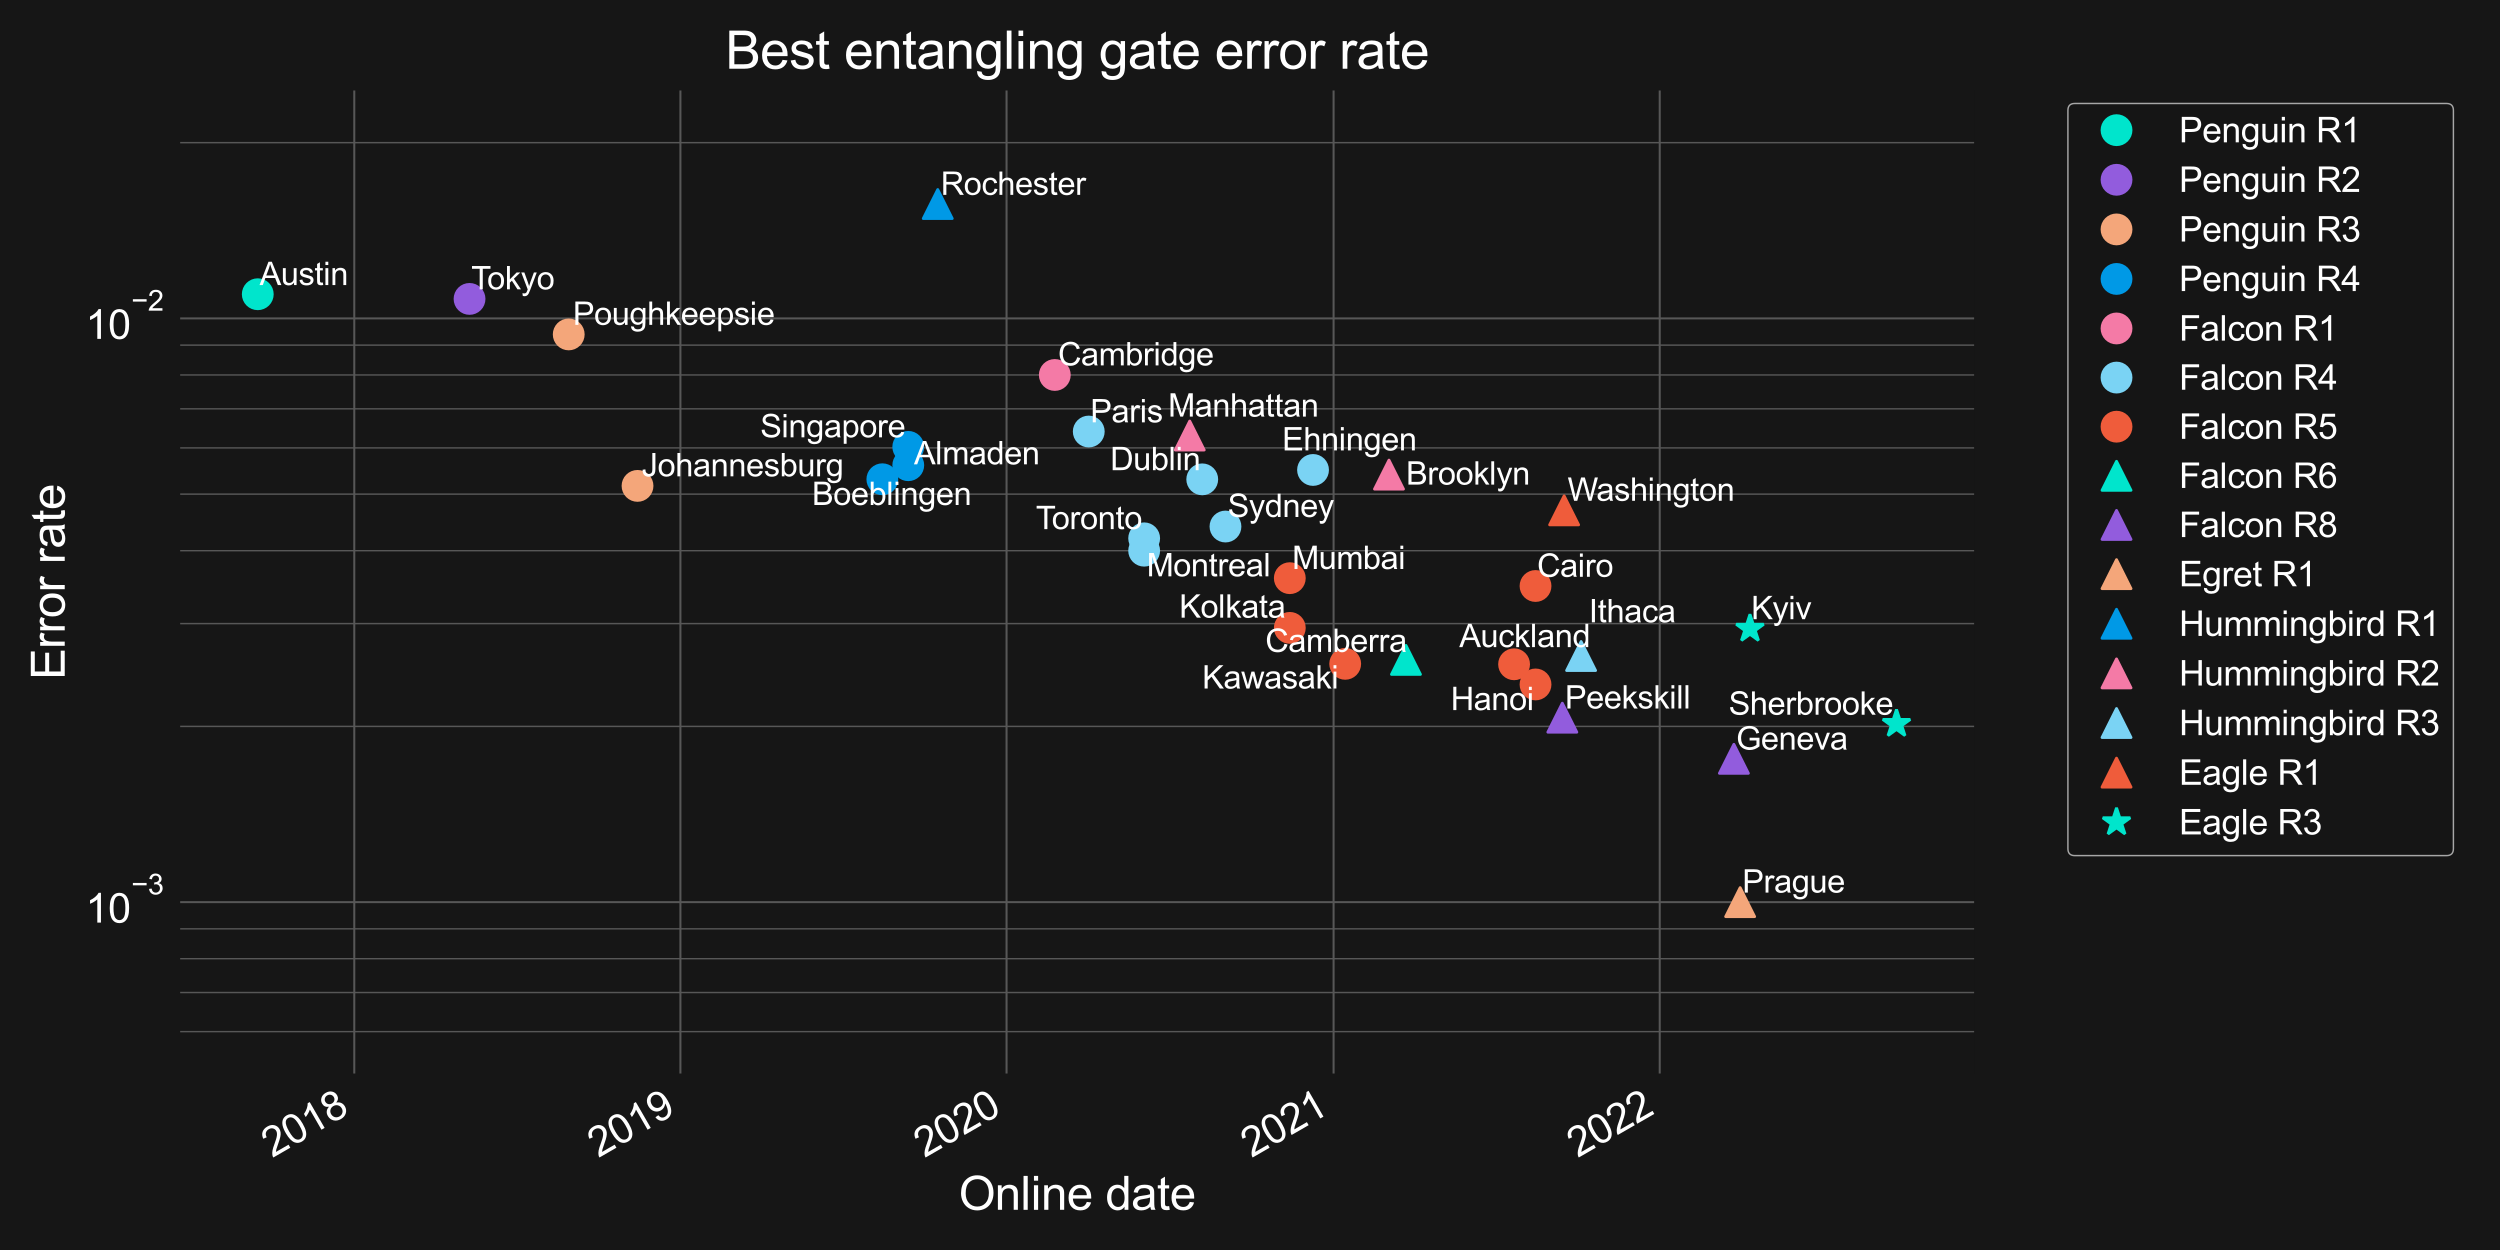 <?xml version="1.0" encoding="utf-8" standalone="no"?>
<!DOCTYPE svg PUBLIC "-//W3C//DTD SVG 1.1//EN"
  "http://www.w3.org/Graphics/SVG/1.1/DTD/svg11.dtd">
<svg xmlns:xlink="http://www.w3.org/1999/xlink" width="864pt" height="432pt" viewBox="0 0 864 432" xmlns="http://www.w3.org/2000/svg" version="1.1">
 <defs>
  <style type="text/css">*{stroke-linejoin: round; stroke-linecap: butt}</style>
 </defs>
 <g id="figure_1">
  <g id="patch_1">
   <path d="M 0 432 
L 864 432 
L 864 0 
L 0 0 
z
" style="fill: #161616"/>
  </g>
  <g id="axes_1">
   <g id="patch_2">
    <path d="M 60.769 372.506 
L 683.753 372.506 
L 683.753 29.76 
L 60.769 29.76 
z
" style="fill: #161616"/>
   </g>
   <g id="line2d_1">
    <path d="M 60.769 49.31 
L 683.753 49.31 
" clip-path="url(#pe3b07b6f2c)" style="fill: none; stroke: #575757; stroke-width: 0.5; stroke-linecap: round"/>
   </g>
   <g id="line2d_2">
    <path d="M 60.769 13.786 
L 683.753 13.786 
" clip-path="url(#pe3b07b6f2c)" style="fill: none; stroke: #575757; stroke-width: 0.5; stroke-linecap: round"/>
   </g>
   <g id="line2d_3">
    <path clip-path="url(#pe3b07b6f2c)" style="fill: none; stroke: #575757; stroke-width: 0.5; stroke-linecap: round"/>
   </g>
   <g id="line2d_4">
    <path clip-path="url(#pe3b07b6f2c)" style="fill: none; stroke: #575757; stroke-width: 0.5; stroke-linecap: round"/>
   </g>
   <g id="line2d_5">
    <path clip-path="url(#pe3b07b6f2c)" style="fill: none; stroke: #575757; stroke-width: 0.5; stroke-linecap: round"/>
   </g>
   <g id="line2d_6">
    <path clip-path="url(#pe3b07b6f2c)" style="fill: none; stroke: #575757; stroke-width: 0.5; stroke-linecap: round"/>
   </g>
   <g id="line2d_7">
    <path clip-path="url(#pe3b07b6f2c)" style="fill: none; stroke: #575757; stroke-width: 0.5; stroke-linecap: round"/>
   </g>
   <g id="line2d_8">
    <path clip-path="url(#pe3b07b6f2c)" style="fill: none; stroke: #575757; stroke-width: 0.5; stroke-linecap: round"/>
   </g>
   <g id="line2d_9">
    <path d="M 60.769 251.048 
L 683.753 251.048 
" clip-path="url(#pe3b07b6f2c)" style="fill: none; stroke: #575757; stroke-width: 0.5; stroke-linecap: round"/>
   </g>
   <g id="line2d_10">
    <path d="M 60.769 215.524 
L 683.753 215.524 
" clip-path="url(#pe3b07b6f2c)" style="fill: none; stroke: #575757; stroke-width: 0.5; stroke-linecap: round"/>
   </g>
   <g id="line2d_11">
    <path d="M 60.769 190.319 
L 683.753 190.319 
" clip-path="url(#pe3b07b6f2c)" style="fill: none; stroke: #575757; stroke-width: 0.5; stroke-linecap: round"/>
   </g>
   <g id="line2d_12">
    <path d="M 60.769 170.769 
L 683.753 170.769 
" clip-path="url(#pe3b07b6f2c)" style="fill: none; stroke: #575757; stroke-width: 0.5; stroke-linecap: round"/>
   </g>
   <g id="line2d_13">
    <path d="M 60.769 154.795 
L 683.753 154.795 
" clip-path="url(#pe3b07b6f2c)" style="fill: none; stroke: #575757; stroke-width: 0.5; stroke-linecap: round"/>
   </g>
   <g id="line2d_14">
    <path d="M 60.769 141.289 
L 683.753 141.289 
" clip-path="url(#pe3b07b6f2c)" style="fill: none; stroke: #575757; stroke-width: 0.5; stroke-linecap: round"/>
   </g>
   <g id="line2d_15">
    <path d="M 60.769 129.59 
L 683.753 129.59 
" clip-path="url(#pe3b07b6f2c)" style="fill: none; stroke: #575757; stroke-width: 0.5; stroke-linecap: round"/>
   </g>
   <g id="line2d_16">
    <path d="M 60.769 119.271 
L 683.753 119.271 
" clip-path="url(#pe3b07b6f2c)" style="fill: none; stroke: #575757; stroke-width: 0.5; stroke-linecap: round"/>
   </g>
   <g id="line2d_17">
    <path clip-path="url(#pe3b07b6f2c)" style="fill: none; stroke: #575757; stroke-width: 0.5; stroke-linecap: round"/>
   </g>
   <g id="line2d_18">
    <path d="M 60.769 417.262 
L 683.753 417.262 
" clip-path="url(#pe3b07b6f2c)" style="fill: none; stroke: #575757; stroke-width: 0.5; stroke-linecap: round"/>
   </g>
   <g id="line2d_19">
    <path d="M 60.769 392.057 
L 683.753 392.057 
" clip-path="url(#pe3b07b6f2c)" style="fill: none; stroke: #575757; stroke-width: 0.5; stroke-linecap: round"/>
   </g>
   <g id="line2d_20">
    <path d="M 60.769 372.506 
L 683.753 372.506 
" clip-path="url(#pe3b07b6f2c)" style="fill: none; stroke: #575757; stroke-width: 0.5; stroke-linecap: round"/>
   </g>
   <g id="line2d_21">
    <path d="M 60.769 356.532 
L 683.753 356.532 
" clip-path="url(#pe3b07b6f2c)" style="fill: none; stroke: #575757; stroke-width: 0.5; stroke-linecap: round"/>
   </g>
   <g id="line2d_22">
    <path d="M 60.769 343.027 
L 683.753 343.027 
" clip-path="url(#pe3b07b6f2c)" style="fill: none; stroke: #575757; stroke-width: 0.5; stroke-linecap: round"/>
   </g>
   <g id="line2d_23">
    <path d="M 60.769 331.328 
L 683.753 331.328 
" clip-path="url(#pe3b07b6f2c)" style="fill: none; stroke: #575757; stroke-width: 0.5; stroke-linecap: round"/>
   </g>
   <g id="line2d_24">
    <path d="M 60.769 321.008 
L 683.753 321.008 
" clip-path="url(#pe3b07b6f2c)" style="fill: none; stroke: #575757; stroke-width: 0.5; stroke-linecap: round"/>
   </g>
   <g id="matplotlib.axis_1">
    <g id="xtick_1">
     <g id="line2d_25">
      <path d="M 122.437 372.506 
L 122.437 29.76 
" clip-path="url(#pe3b07b6f2c)" style="fill: none; stroke: #575757; stroke-width: 0.7; stroke-linecap: round"/>
     </g>
     <g id="line2d_26"/>
     <g id="text_1">
      <!-- 2018 -->
      <g style="fill: #ffffff" transform="translate(94.077 400.255) rotate(-30) scale(0.14 -0.14)">
       <defs>
        <path id="ArialMT-32" d="M 3222 541 
L 3222 0 
L 194 0 
Q 188 203 259 391 
Q 375 700 629 1000 
Q 884 1300 1366 1694 
Q 2113 2306 2375 2664 
Q 2638 3022 2638 3341 
Q 2638 3675 2398 3904 
Q 2159 4134 1775 4134 
Q 1369 4134 1125 3890 
Q 881 3647 878 3216 
L 300 3275 
Q 359 3922 746 4261 
Q 1134 4600 1788 4600 
Q 2447 4600 2831 4234 
Q 3216 3869 3216 3328 
Q 3216 3053 3103 2787 
Q 2991 2522 2730 2228 
Q 2469 1934 1863 1422 
Q 1356 997 1212 845 
Q 1069 694 975 541 
L 3222 541 
z
" transform="scale(0.016)"/>
        <path id="ArialMT-30" d="M 266 2259 
Q 266 3072 433 3567 
Q 600 4063 929 4331 
Q 1259 4600 1759 4600 
Q 2128 4600 2406 4451 
Q 2684 4303 2865 4023 
Q 3047 3744 3150 3342 
Q 3253 2941 3253 2259 
Q 3253 1453 3087 958 
Q 2922 463 2592 192 
Q 2263 -78 1759 -78 
Q 1097 -78 719 397 
Q 266 969 266 2259 
z
M 844 2259 
Q 844 1131 1108 757 
Q 1372 384 1759 384 
Q 2147 384 2411 759 
Q 2675 1134 2675 2259 
Q 2675 3391 2411 3762 
Q 2147 4134 1753 4134 
Q 1366 4134 1134 3806 
Q 844 3388 844 2259 
z
" transform="scale(0.016)"/>
        <path id="ArialMT-31" d="M 2384 0 
L 1822 0 
L 1822 3584 
Q 1619 3391 1289 3197 
Q 959 3003 697 2906 
L 697 3450 
Q 1169 3672 1522 3987 
Q 1875 4303 2022 4600 
L 2384 4600 
L 2384 0 
z
" transform="scale(0.016)"/>
        <path id="ArialMT-38" d="M 1131 2484 
Q 781 2613 612 2850 
Q 444 3088 444 3419 
Q 444 3919 803 4259 
Q 1163 4600 1759 4600 
Q 2359 4600 2725 4251 
Q 3091 3903 3091 3403 
Q 3091 3084 2923 2848 
Q 2756 2613 2416 2484 
Q 2838 2347 3058 2040 
Q 3278 1734 3278 1309 
Q 3278 722 2862 322 
Q 2447 -78 1769 -78 
Q 1091 -78 675 323 
Q 259 725 259 1325 
Q 259 1772 486 2073 
Q 713 2375 1131 2484 
z
M 1019 3438 
Q 1019 3113 1228 2906 
Q 1438 2700 1772 2700 
Q 2097 2700 2305 2904 
Q 2513 3109 2513 3406 
Q 2513 3716 2298 3927 
Q 2084 4138 1766 4138 
Q 1444 4138 1231 3931 
Q 1019 3725 1019 3438 
z
M 838 1322 
Q 838 1081 952 856 
Q 1066 631 1291 507 
Q 1516 384 1775 384 
Q 2178 384 2440 643 
Q 2703 903 2703 1303 
Q 2703 1709 2433 1975 
Q 2163 2241 1756 2241 
Q 1359 2241 1098 1978 
Q 838 1716 838 1322 
z
" transform="scale(0.016)"/>
       </defs>
       <use xlink:href="#ArialMT-32"/>
       <use xlink:href="#ArialMT-30" x="55.615"/>
       <use xlink:href="#ArialMT-31" x="111.23"/>
       <use xlink:href="#ArialMT-38" x="166.846"/>
      </g>
     </g>
    </g>
    <g id="xtick_2">
     <g id="line2d_27">
      <path d="M 235.151 372.506 
L 235.151 29.76 
" clip-path="url(#pe3b07b6f2c)" style="fill: none; stroke: #575757; stroke-width: 0.7; stroke-linecap: round"/>
     </g>
     <g id="line2d_28"/>
     <g id="text_2">
      <!-- 2019 -->
      <g style="fill: #ffffff" transform="translate(206.791 400.255) rotate(-30) scale(0.14 -0.14)">
       <defs>
        <path id="ArialMT-39" d="M 350 1059 
L 891 1109 
Q 959 728 1153 556 
Q 1347 384 1650 384 
Q 1909 384 2104 503 
Q 2300 622 2425 820 
Q 2550 1019 2634 1356 
Q 2719 1694 2719 2044 
Q 2719 2081 2716 2156 
Q 2547 1888 2255 1720 
Q 1963 1553 1622 1553 
Q 1053 1553 659 1965 
Q 266 2378 266 3053 
Q 266 3750 677 4175 
Q 1088 4600 1706 4600 
Q 2153 4600 2523 4359 
Q 2894 4119 3086 3673 
Q 3278 3228 3278 2384 
Q 3278 1506 3087 986 
Q 2897 466 2520 194 
Q 2144 -78 1638 -78 
Q 1100 -78 759 220 
Q 419 519 350 1059 
z
M 2653 3081 
Q 2653 3566 2395 3850 
Q 2138 4134 1775 4134 
Q 1400 4134 1122 3828 
Q 844 3522 844 3034 
Q 844 2597 1108 2323 
Q 1372 2050 1759 2050 
Q 2150 2050 2401 2323 
Q 2653 2597 2653 3081 
z
" transform="scale(0.016)"/>
       </defs>
       <use xlink:href="#ArialMT-32"/>
       <use xlink:href="#ArialMT-30" x="55.615"/>
       <use xlink:href="#ArialMT-31" x="111.23"/>
       <use xlink:href="#ArialMT-39" x="166.846"/>
      </g>
     </g>
    </g>
    <g id="xtick_3">
     <g id="line2d_29">
      <path d="M 347.865 372.506 
L 347.865 29.76 
" clip-path="url(#pe3b07b6f2c)" style="fill: none; stroke: #575757; stroke-width: 0.7; stroke-linecap: round"/>
     </g>
     <g id="line2d_30"/>
     <g id="text_3">
      <!-- 2020 -->
      <g style="fill: #ffffff" transform="translate(319.505 400.255) rotate(-30) scale(0.14 -0.14)">
       <use xlink:href="#ArialMT-32"/>
       <use xlink:href="#ArialMT-30" x="55.615"/>
       <use xlink:href="#ArialMT-32" x="111.23"/>
       <use xlink:href="#ArialMT-30" x="166.846"/>
      </g>
     </g>
    </g>
    <g id="xtick_4">
     <g id="line2d_31">
      <path d="M 460.888 372.506 
L 460.888 29.76 
" clip-path="url(#pe3b07b6f2c)" style="fill: none; stroke: #575757; stroke-width: 0.7; stroke-linecap: round"/>
     </g>
     <g id="line2d_32"/>
     <g id="text_4">
      <!-- 2021 -->
      <g style="fill: #ffffff" transform="translate(432.528 400.255) rotate(-30) scale(0.14 -0.14)">
       <use xlink:href="#ArialMT-32"/>
       <use xlink:href="#ArialMT-30" x="55.615"/>
       <use xlink:href="#ArialMT-32" x="111.23"/>
       <use xlink:href="#ArialMT-31" x="166.846"/>
      </g>
     </g>
    </g>
    <g id="xtick_5">
     <g id="line2d_33">
      <path d="M 573.602 372.506 
L 573.602 29.76 
" clip-path="url(#pe3b07b6f2c)" style="fill: none; stroke: #575757; stroke-width: 0.7; stroke-linecap: round"/>
     </g>
     <g id="line2d_34"/>
     <g id="text_5">
      <!-- 2022 -->
      <g style="fill: #ffffff" transform="translate(545.242 400.255) rotate(-30) scale(0.14 -0.14)">
       <use xlink:href="#ArialMT-32"/>
       <use xlink:href="#ArialMT-30" x="55.615"/>
       <use xlink:href="#ArialMT-32" x="111.23"/>
       <use xlink:href="#ArialMT-32" x="166.846"/>
      </g>
     </g>
    </g>
    <g id="text_6">
     <!-- Online date -->
     <g style="fill: #ffffff" transform="translate(331.346 418.118) scale(0.16 -0.16)">
      <defs>
       <path id="ArialMT-4f" d="M 309 2231 
Q 309 3372 921 4017 
Q 1534 4663 2503 4663 
Q 3138 4663 3647 4359 
Q 4156 4056 4423 3514 
Q 4691 2972 4691 2284 
Q 4691 1588 4409 1038 
Q 4128 488 3612 205 
Q 3097 -78 2500 -78 
Q 1853 -78 1343 234 
Q 834 547 571 1087 
Q 309 1628 309 2231 
z
M 934 2222 
Q 934 1394 1379 917 
Q 1825 441 2497 441 
Q 3181 441 3623 922 
Q 4066 1403 4066 2288 
Q 4066 2847 3877 3264 
Q 3688 3681 3323 3911 
Q 2959 4141 2506 4141 
Q 1863 4141 1398 3698 
Q 934 3256 934 2222 
z
" transform="scale(0.016)"/>
       <path id="ArialMT-6e" d="M 422 0 
L 422 3319 
L 928 3319 
L 928 2847 
Q 1294 3394 1984 3394 
Q 2284 3394 2536 3286 
Q 2788 3178 2913 3003 
Q 3038 2828 3088 2588 
Q 3119 2431 3119 2041 
L 3119 0 
L 2556 0 
L 2556 2019 
Q 2556 2363 2490 2533 
Q 2425 2703 2258 2804 
Q 2091 2906 1866 2906 
Q 1506 2906 1245 2678 
Q 984 2450 984 1813 
L 984 0 
L 422 0 
z
" transform="scale(0.016)"/>
       <path id="ArialMT-6c" d="M 409 0 
L 409 4581 
L 972 4581 
L 972 0 
L 409 0 
z
" transform="scale(0.016)"/>
       <path id="ArialMT-69" d="M 425 3934 
L 425 4581 
L 988 4581 
L 988 3934 
L 425 3934 
z
M 425 0 
L 425 3319 
L 988 3319 
L 988 0 
L 425 0 
z
" transform="scale(0.016)"/>
       <path id="ArialMT-65" d="M 2694 1069 
L 3275 997 
Q 3138 488 2766 206 
Q 2394 -75 1816 -75 
Q 1088 -75 661 373 
Q 234 822 234 1631 
Q 234 2469 665 2931 
Q 1097 3394 1784 3394 
Q 2450 3394 2872 2941 
Q 3294 2488 3294 1666 
Q 3294 1616 3291 1516 
L 816 1516 
Q 847 969 1125 678 
Q 1403 388 1819 388 
Q 2128 388 2347 550 
Q 2566 713 2694 1069 
z
M 847 1978 
L 2700 1978 
Q 2663 2397 2488 2606 
Q 2219 2931 1791 2931 
Q 1403 2931 1139 2672 
Q 875 2413 847 1978 
z
" transform="scale(0.016)"/>
       <path id="ArialMT-20" transform="scale(0.016)"/>
       <path id="ArialMT-64" d="M 2575 0 
L 2575 419 
Q 2259 -75 1647 -75 
Q 1250 -75 917 144 
Q 584 363 401 755 
Q 219 1147 219 1656 
Q 219 2153 384 2558 
Q 550 2963 881 3178 
Q 1213 3394 1622 3394 
Q 1922 3394 2156 3267 
Q 2391 3141 2538 2938 
L 2538 4581 
L 3097 4581 
L 3097 0 
L 2575 0 
z
M 797 1656 
Q 797 1019 1065 703 
Q 1334 388 1700 388 
Q 2069 388 2326 689 
Q 2584 991 2584 1609 
Q 2584 2291 2321 2609 
Q 2059 2928 1675 2928 
Q 1300 2928 1048 2622 
Q 797 2316 797 1656 
z
" transform="scale(0.016)"/>
       <path id="ArialMT-61" d="M 2588 409 
Q 2275 144 1986 34 
Q 1697 -75 1366 -75 
Q 819 -75 525 192 
Q 231 459 231 875 
Q 231 1119 342 1320 
Q 453 1522 633 1644 
Q 813 1766 1038 1828 
Q 1203 1872 1538 1913 
Q 2219 1994 2541 2106 
Q 2544 2222 2544 2253 
Q 2544 2597 2384 2738 
Q 2169 2928 1744 2928 
Q 1347 2928 1158 2789 
Q 969 2650 878 2297 
L 328 2372 
Q 403 2725 575 2942 
Q 747 3159 1072 3276 
Q 1397 3394 1825 3394 
Q 2250 3394 2515 3294 
Q 2781 3194 2906 3042 
Q 3031 2891 3081 2659 
Q 3109 2516 3109 2141 
L 3109 1391 
Q 3109 606 3145 398 
Q 3181 191 3288 0 
L 2700 0 
Q 2613 175 2588 409 
z
M 2541 1666 
Q 2234 1541 1622 1453 
Q 1275 1403 1131 1340 
Q 988 1278 909 1158 
Q 831 1038 831 891 
Q 831 666 1001 516 
Q 1172 366 1500 366 
Q 1825 366 2078 508 
Q 2331 650 2450 897 
Q 2541 1088 2541 1459 
L 2541 1666 
z
" transform="scale(0.016)"/>
       <path id="ArialMT-74" d="M 1650 503 
L 1731 6 
Q 1494 -44 1306 -44 
Q 1000 -44 831 53 
Q 663 150 594 308 
Q 525 466 525 972 
L 525 2881 
L 113 2881 
L 113 3319 
L 525 3319 
L 525 4141 
L 1084 4478 
L 1084 3319 
L 1650 3319 
L 1650 2881 
L 1084 2881 
L 1084 941 
Q 1084 700 1114 631 
Q 1144 563 1211 522 
Q 1278 481 1403 481 
Q 1497 481 1650 503 
z
" transform="scale(0.016)"/>
      </defs>
      <use xlink:href="#ArialMT-4f"/>
      <use xlink:href="#ArialMT-6e" x="77.783"/>
      <use xlink:href="#ArialMT-6c" x="133.398"/>
      <use xlink:href="#ArialMT-69" x="155.615"/>
      <use xlink:href="#ArialMT-6e" x="177.832"/>
      <use xlink:href="#ArialMT-65" x="233.447"/>
      <use xlink:href="#ArialMT-20" x="289.062"/>
      <use xlink:href="#ArialMT-64" x="316.846"/>
      <use xlink:href="#ArialMT-61" x="372.461"/>
      <use xlink:href="#ArialMT-74" x="428.076"/>
      <use xlink:href="#ArialMT-65" x="455.859"/>
     </g>
    </g>
   </g>
   <g id="matplotlib.axis_2">
    <g id="ytick_1">
     <g id="line2d_35">
      <path d="M 60.769 311.777 
L 683.753 311.777 
" clip-path="url(#pe3b07b6f2c)" style="fill: none; stroke: #575757; stroke-width: 0.7; stroke-linecap: round"/>
     </g>
     <g id="line2d_36"/>
     <g id="text_7">
      <!-- $\mathdefault{10^{-3}}$ -->
      <g style="fill: #ffffff" transform="translate(29.549 318.996) scale(0.14 -0.14)">
       <defs>
        <path id="ArialMT-2212" d="M 3381 1997 
L 356 1997 
L 356 2522 
L 3381 2522 
L 3381 1997 
z
" transform="scale(0.016)"/>
        <path id="ArialMT-33" d="M 269 1209 
L 831 1284 
Q 928 806 1161 595 
Q 1394 384 1728 384 
Q 2125 384 2398 659 
Q 2672 934 2672 1341 
Q 2672 1728 2419 1979 
Q 2166 2231 1775 2231 
Q 1616 2231 1378 2169 
L 1441 2663 
Q 1497 2656 1531 2656 
Q 1891 2656 2178 2843 
Q 2466 3031 2466 3422 
Q 2466 3731 2256 3934 
Q 2047 4138 1716 4138 
Q 1388 4138 1169 3931 
Q 950 3725 888 3313 
L 325 3413 
Q 428 3978 793 4289 
Q 1159 4600 1703 4600 
Q 2078 4600 2393 4439 
Q 2709 4278 2876 4000 
Q 3044 3722 3044 3409 
Q 3044 3113 2884 2869 
Q 2725 2625 2413 2481 
Q 2819 2388 3044 2092 
Q 3269 1797 3269 1353 
Q 3269 753 2831 336 
Q 2394 -81 1725 -81 
Q 1122 -81 723 278 
Q 325 638 269 1209 
z
" transform="scale(0.016)"/>
       </defs>
       <use xlink:href="#ArialMT-31" transform="translate(0 0.994)"/>
       <use xlink:href="#ArialMT-30" transform="translate(55.615 0.994)"/>
       <use xlink:href="#ArialMT-2212" transform="translate(112.973 70.688) scale(0.7)"/>
       <use xlink:href="#ArialMT-33" transform="translate(153.852 70.688) scale(0.7)"/>
      </g>
     </g>
    </g>
    <g id="ytick_2">
     <g id="line2d_37">
      <path d="M 60.769 110.04 
L 683.753 110.04 
" clip-path="url(#pe3b07b6f2c)" style="fill: none; stroke: #575757; stroke-width: 0.7; stroke-linecap: round"/>
     </g>
     <g id="line2d_38"/>
     <g id="text_8">
      <!-- $\mathdefault{10^{-2}}$ -->
      <g style="fill: #ffffff" transform="translate(29.549 117.258) scale(0.14 -0.14)">
       <use xlink:href="#ArialMT-31" transform="translate(0 0.994)"/>
       <use xlink:href="#ArialMT-30" transform="translate(55.615 0.994)"/>
       <use xlink:href="#ArialMT-2212" transform="translate(112.973 70.688) scale(0.7)"/>
       <use xlink:href="#ArialMT-32" transform="translate(153.852 70.688) scale(0.7)"/>
      </g>
     </g>
    </g>
    <g id="ytick_3">
     <g id="line2d_39"/>
    </g>
    <g id="ytick_4">
     <g id="line2d_40"/>
    </g>
    <g id="ytick_5">
     <g id="line2d_41"/>
    </g>
    <g id="ytick_6">
     <g id="line2d_42"/>
    </g>
    <g id="ytick_7">
     <g id="line2d_43"/>
    </g>
    <g id="ytick_8">
     <g id="line2d_44"/>
    </g>
    <g id="ytick_9">
     <g id="line2d_45"/>
    </g>
    <g id="ytick_10">
     <g id="line2d_46"/>
    </g>
    <g id="ytick_11">
     <g id="line2d_47"/>
    </g>
    <g id="ytick_12">
     <g id="line2d_48"/>
    </g>
    <g id="ytick_13">
     <g id="line2d_49"/>
    </g>
    <g id="ytick_14">
     <g id="line2d_50"/>
    </g>
    <g id="ytick_15">
     <g id="line2d_51"/>
    </g>
    <g id="ytick_16">
     <g id="line2d_52"/>
    </g>
    <g id="text_9">
     <!-- Error rate -->
     <g style="fill: #ffffff" transform="translate(22.369 234.916) rotate(-90) scale(0.16 -0.16)">
      <defs>
       <path id="ArialMT-45" d="M 506 0 
L 506 4581 
L 3819 4581 
L 3819 4041 
L 1113 4041 
L 1113 2638 
L 3647 2638 
L 3647 2100 
L 1113 2100 
L 1113 541 
L 3925 541 
L 3925 0 
L 506 0 
z
" transform="scale(0.016)"/>
       <path id="ArialMT-72" d="M 416 0 
L 416 3319 
L 922 3319 
L 922 2816 
Q 1116 3169 1280 3281 
Q 1444 3394 1641 3394 
Q 1925 3394 2219 3213 
L 2025 2691 
Q 1819 2813 1613 2813 
Q 1428 2813 1281 2702 
Q 1134 2591 1072 2394 
Q 978 2094 978 1738 
L 978 0 
L 416 0 
z
" transform="scale(0.016)"/>
       <path id="ArialMT-6f" d="M 213 1659 
Q 213 2581 725 3025 
Q 1153 3394 1769 3394 
Q 2453 3394 2887 2945 
Q 3322 2497 3322 1706 
Q 3322 1066 3130 698 
Q 2938 331 2570 128 
Q 2203 -75 1769 -75 
Q 1072 -75 642 372 
Q 213 819 213 1659 
z
M 791 1659 
Q 791 1022 1069 705 
Q 1347 388 1769 388 
Q 2188 388 2466 706 
Q 2744 1025 2744 1678 
Q 2744 2294 2464 2611 
Q 2184 2928 1769 2928 
Q 1347 2928 1069 2612 
Q 791 2297 791 1659 
z
" transform="scale(0.016)"/>
      </defs>
      <use xlink:href="#ArialMT-45"/>
      <use xlink:href="#ArialMT-72" x="66.699"/>
      <use xlink:href="#ArialMT-72" x="100"/>
      <use xlink:href="#ArialMT-6f" x="133.301"/>
      <use xlink:href="#ArialMT-72" x="188.916"/>
      <use xlink:href="#ArialMT-20" x="222.217"/>
      <use xlink:href="#ArialMT-72" x="250"/>
      <use xlink:href="#ArialMT-61" x="283.301"/>
      <use xlink:href="#ArialMT-74" x="338.916"/>
      <use xlink:href="#ArialMT-65" x="366.699"/>
     </g>
    </g>
   </g>
   <g id="line2d_53">
    <path d="M 89.086 101.689 
" clip-path="url(#pe3b07b6f2c)" style="fill: none"/>
    <defs>
     <path id="m8d72531f22" d="M 0 5 
C 1.326 5 2.598 4.473 3.536 3.536 
C 4.473 2.598 5 1.326 5 0 
C 5 -1.326 4.473 -2.598 3.536 -3.536 
C 2.598 -4.473 1.326 -5 0 -5 
C -1.326 -5 -2.598 -4.473 -3.536 -3.536 
C -4.473 -2.598 -5 -1.326 -5 0 
C -5 1.326 -4.473 2.598 -3.536 3.536 
C -2.598 4.473 -1.326 5 0 5 
z
" style="stroke: #00e5cc"/>
    </defs>
    <g clip-path="url(#pe3b07b6f2c)">
     <use xlink:href="#m8d72531f22" x="89.086" y="101.689" style="fill: #00e5cc; stroke: #00e5cc"/>
    </g>
   </g>
   <g id="line2d_54">
    <path d="M 162.273 103.305 
" clip-path="url(#pe3b07b6f2c)" style="fill: none"/>
    <defs>
     <path id="md9102fd8eb" d="M 0 5 
C 1.326 5 2.598 4.473 3.536 3.536 
C 4.473 2.598 5 1.326 5 0 
C 5 -1.326 4.473 -2.598 3.536 -3.536 
C 2.598 -4.473 1.326 -5 0 -5 
C -1.326 -5 -2.598 -4.473 -3.536 -3.536 
C -4.473 -2.598 -5 -1.326 -5 0 
C -5 1.326 -4.473 2.598 -3.536 3.536 
C -2.598 4.473 -1.326 5 0 5 
z
" style="stroke: #925cdd"/>
    </defs>
    <g clip-path="url(#pe3b07b6f2c)">
     <use xlink:href="#md9102fd8eb" x="162.273" y="103.305" style="fill: #925cdd; stroke: #925cdd"/>
    </g>
   </g>
   <g id="line2d_55">
    <path d="M 196.551 115.57 
" clip-path="url(#pe3b07b6f2c)" style="fill: none"/>
    <defs>
     <path id="mfc2fd113ca" d="M 0 5 
C 1.326 5 2.598 4.473 3.536 3.536 
C 4.473 2.598 5 1.326 5 0 
C 5 -1.326 4.473 -2.598 3.536 -3.536 
C 2.598 -4.473 1.326 -5 0 -5 
C -1.326 -5 -2.598 -4.473 -3.536 -3.536 
C -4.473 -2.598 -5 -1.326 -5 0 
C -5 1.326 -4.473 2.598 -3.536 3.536 
C -2.598 4.473 -1.326 5 0 5 
z
" style="stroke: #f4a67a"/>
    </defs>
    <g clip-path="url(#pe3b07b6f2c)">
     <use xlink:href="#mfc2fd113ca" x="196.551" y="115.57" style="fill: #f4a67a; stroke: #f4a67a"/>
    </g>
   </g>
   <g id="line2d_56">
    <path d="M 220.329 167.924 
" clip-path="url(#pe3b07b6f2c)" style="fill: none"/>
    <g clip-path="url(#pe3b07b6f2c)">
     <use xlink:href="#mfc2fd113ca" x="220.329" y="167.924" style="fill: #f4a67a; stroke: #f4a67a"/>
    </g>
   </g>
   <g id="line2d_57">
    <path d="M 304.941 165.63 
" clip-path="url(#pe3b07b6f2c)" style="fill: none"/>
    <defs>
     <path id="m924e3163fd" d="M 0 5 
C 1.326 5 2.598 4.473 3.536 3.536 
C 4.473 2.598 5 1.326 5 0 
C 5 -1.326 4.473 -2.598 3.536 -3.536 
C 2.598 -4.473 1.326 -5 0 -5 
C -1.326 -5 -2.598 -4.473 -3.536 -3.536 
C -4.473 -2.598 -5 -1.326 -5 0 
C -5 1.326 -4.473 2.598 -3.536 3.536 
C -2.598 4.473 -1.326 5 0 5 
z
" style="stroke: #0099e6"/>
    </defs>
    <g clip-path="url(#pe3b07b6f2c)">
     <use xlink:href="#m924e3163fd" x="304.941" y="165.63" style="fill: #0099e6; stroke: #0099e6"/>
    </g>
   </g>
   <g id="line2d_58">
    <path d="M 313.897 160.777 
" clip-path="url(#pe3b07b6f2c)" style="fill: none"/>
    <g clip-path="url(#pe3b07b6f2c)">
     <use xlink:href="#m924e3163fd" x="313.897" y="160.777" style="fill: #0099e6; stroke: #0099e6"/>
    </g>
   </g>
   <g id="line2d_59">
    <path d="M 313.897 154.438 
" clip-path="url(#pe3b07b6f2c)" style="fill: none"/>
    <g clip-path="url(#pe3b07b6f2c)">
     <use xlink:href="#m924e3163fd" x="313.897" y="154.438" style="fill: #0099e6; stroke: #0099e6"/>
    </g>
   </g>
   <g id="line2d_60">
    <path d="M 364.541 129.59 
" clip-path="url(#pe3b07b6f2c)" style="fill: none"/>
    <defs>
     <path id="m2804dbaed4" d="M 0 5 
C 1.326 5 2.598 4.473 3.536 3.536 
C 4.473 2.598 5 1.326 5 0 
C 5 -1.326 4.473 -2.598 3.536 -3.536 
C 2.598 -4.473 1.326 -5 0 -5 
C -1.326 -5 -2.598 -4.473 -3.536 -3.536 
C -4.473 -2.598 -5 -1.326 -5 0 
C -5 1.326 -4.473 2.598 -3.536 3.536 
C -2.598 4.473 -1.326 5 0 5 
z
" style="stroke: #f47aa6"/>
    </defs>
    <g clip-path="url(#pe3b07b6f2c)">
     <use xlink:href="#m2804dbaed4" x="364.541" y="129.59" style="fill: #f47aa6; stroke: #f47aa6"/>
    </g>
   </g>
   <g id="line2d_61">
    <path d="M 376.275 149.14 
" clip-path="url(#pe3b07b6f2c)" style="fill: none"/>
    <defs>
     <path id="m9428e5f947" d="M 0 5 
C 1.326 5 2.598 4.473 3.536 3.536 
C 4.473 2.598 5 1.326 5 0 
C 5 -1.326 4.473 -2.598 3.536 -3.536 
C 2.598 -4.473 1.326 -5 0 -5 
C -1.326 -5 -2.598 -4.473 -3.536 -3.536 
C -4.473 -2.598 -5 -1.326 -5 0 
C -5 1.326 -4.473 2.598 -3.536 3.536 
C -2.598 4.473 -1.326 5 0 5 
z
" style="stroke: #7ad3f4"/>
    </defs>
    <g clip-path="url(#pe3b07b6f2c)">
     <use xlink:href="#m9428e5f947" x="376.275" y="149.14" style="fill: #7ad3f4; stroke: #7ad3f4"/>
    </g>
   </g>
   <g id="line2d_62">
    <path d="M 395.421 190.319 
" clip-path="url(#pe3b07b6f2c)" style="fill: none"/>
    <g clip-path="url(#pe3b07b6f2c)">
     <use xlink:href="#m9428e5f947" x="395.421" y="190.319" style="fill: #7ad3f4; stroke: #7ad3f4"/>
    </g>
   </g>
   <g id="line2d_63">
    <path d="M 395.421 186.044 
" clip-path="url(#pe3b07b6f2c)" style="fill: none"/>
    <g clip-path="url(#pe3b07b6f2c)">
     <use xlink:href="#m9428e5f947" x="395.421" y="186.044" style="fill: #7ad3f4; stroke: #7ad3f4"/>
    </g>
   </g>
   <g id="line2d_64">
    <path d="M 415.494 165.663 
" clip-path="url(#pe3b07b6f2c)" style="fill: none"/>
    <g clip-path="url(#pe3b07b6f2c)">
     <use xlink:href="#m9428e5f947" x="415.494" y="165.663" style="fill: #7ad3f4; stroke: #7ad3f4"/>
    </g>
   </g>
   <g id="line2d_65">
    <path d="M 423.523 181.969 
" clip-path="url(#pe3b07b6f2c)" style="fill: none"/>
    <g clip-path="url(#pe3b07b6f2c)">
     <use xlink:href="#m9428e5f947" x="423.523" y="181.969" style="fill: #7ad3f4; stroke: #7ad3f4"/>
    </g>
   </g>
   <g id="line2d_66">
    <path d="M 453.785 162.418 
" clip-path="url(#pe3b07b6f2c)" style="fill: none"/>
    <g clip-path="url(#pe3b07b6f2c)">
     <use xlink:href="#m9428e5f947" x="453.785" y="162.418" style="fill: #7ad3f4; stroke: #7ad3f4"/>
    </g>
   </g>
   <g id="line2d_67">
    <path d="M 445.756 199.818 
" clip-path="url(#pe3b07b6f2c)" style="fill: none"/>
    <defs>
     <path id="m919e69454b" d="M 0 5 
C 1.326 5 2.598 4.473 3.536 3.536 
C 4.473 2.598 5 1.326 5 0 
C 5 -1.326 4.473 -2.598 3.536 -3.536 
C 2.598 -4.473 1.326 -5 0 -5 
C -1.326 -5 -2.598 -4.473 -3.536 -3.536 
C -4.473 -2.598 -5 -1.326 -5 0 
C -5 1.326 -4.473 2.598 -3.536 3.536 
C -2.598 4.473 -1.326 5 0 5 
z
" style="stroke: #ef5c3b"/>
    </defs>
    <g clip-path="url(#pe3b07b6f2c)">
     <use xlink:href="#m919e69454b" x="445.756" y="199.818" style="fill: #ef5c3b; stroke: #ef5c3b"/>
    </g>
   </g>
   <g id="line2d_68">
    <path d="M 445.756 216.996 
" clip-path="url(#pe3b07b6f2c)" style="fill: none"/>
    <g clip-path="url(#pe3b07b6f2c)">
     <use xlink:href="#m919e69454b" x="445.756" y="216.996" style="fill: #ef5c3b; stroke: #ef5c3b"/>
    </g>
   </g>
   <g id="line2d_69">
    <path d="M 464.902 229.42 
" clip-path="url(#pe3b07b6f2c)" style="fill: none"/>
    <g clip-path="url(#pe3b07b6f2c)">
     <use xlink:href="#m919e69454b" x="464.902" y="229.42" style="fill: #ef5c3b; stroke: #ef5c3b"/>
    </g>
   </g>
   <g id="line2d_70">
    <path d="M 530.678 236.547 
" clip-path="url(#pe3b07b6f2c)" style="fill: none"/>
    <g clip-path="url(#pe3b07b6f2c)">
     <use xlink:href="#m919e69454b" x="530.678" y="236.547" style="fill: #ef5c3b; stroke: #ef5c3b"/>
    </g>
   </g>
   <g id="line2d_71">
    <path d="M 530.678 202.52 
" clip-path="url(#pe3b07b6f2c)" style="fill: none"/>
    <g clip-path="url(#pe3b07b6f2c)">
     <use xlink:href="#m919e69454b" x="530.678" y="202.52" style="fill: #ef5c3b; stroke: #ef5c3b"/>
    </g>
   </g>
   <g id="line2d_72">
    <path d="M 523.267 229.574 
" clip-path="url(#pe3b07b6f2c)" style="fill: none"/>
    <g clip-path="url(#pe3b07b6f2c)">
     <use xlink:href="#m919e69454b" x="523.267" y="229.574" style="fill: #ef5c3b; stroke: #ef5c3b"/>
    </g>
   </g>
   <g id="line2d_73">
    <path d="M 485.901 228.061 
" clip-path="url(#pe3b07b6f2c)" style="fill: none"/>
    <defs>
     <path id="ma0802c5788" d="M 0 -5 
L -5 5 
L 5 5 
z
" style="stroke: #00e5cc; stroke-linejoin: miter"/>
    </defs>
    <g clip-path="url(#pe3b07b6f2c)">
     <use xlink:href="#ma0802c5788" x="485.901" y="228.061" style="fill: #00e5cc; stroke: #00e5cc; stroke-linejoin: miter"/>
    </g>
   </g>
   <g id="line2d_74">
    <path d="M 539.942 248.034 
" clip-path="url(#pe3b07b6f2c)" style="fill: none"/>
    <defs>
     <path id="m9a217bcd13" d="M 0 -5 
L -5 5 
L 5 5 
z
" style="stroke: #925cdd; stroke-linejoin: miter"/>
    </defs>
    <g clip-path="url(#pe3b07b6f2c)">
     <use xlink:href="#m9a217bcd13" x="539.942" y="248.034" style="fill: #925cdd; stroke: #925cdd; stroke-linejoin: miter"/>
    </g>
   </g>
   <g id="line2d_75">
    <path d="M 599.233 262.248 
" clip-path="url(#pe3b07b6f2c)" style="fill: none"/>
    <g clip-path="url(#pe3b07b6f2c)">
     <use xlink:href="#m9a217bcd13" x="599.233" y="262.248" style="fill: #925cdd; stroke: #925cdd; stroke-linejoin: miter"/>
    </g>
   </g>
   <g id="line2d_76">
    <path d="M 601.394 311.777 
" clip-path="url(#pe3b07b6f2c)" style="fill: none"/>
    <defs>
     <path id="m9df955e08c" d="M 0 -5 
L -5 5 
L 5 5 
z
" style="stroke: #f4a67a; stroke-linejoin: miter"/>
    </defs>
    <g clip-path="url(#pe3b07b6f2c)">
     <use xlink:href="#m9df955e08c" x="601.394" y="311.777" style="fill: #f4a67a; stroke: #f4a67a; stroke-linejoin: miter"/>
    </g>
   </g>
   <g id="line2d_77">
    <path d="M 324.087 70.519 
" clip-path="url(#pe3b07b6f2c)" style="fill: none"/>
    <defs>
     <path id="ma104a724bb" d="M 0 -5 
L -5 5 
L 5 5 
z
" style="stroke: #0099e6; stroke-linejoin: miter"/>
    </defs>
    <g clip-path="url(#pe3b07b6f2c)">
     <use xlink:href="#ma104a724bb" x="324.087" y="70.519" style="fill: #0099e6; stroke: #0099e6; stroke-linejoin: miter"/>
    </g>
   </g>
   <g id="line2d_78">
    <path d="M 411.17 150.52 
" clip-path="url(#pe3b07b6f2c)" style="fill: none"/>
    <defs>
     <path id="m4377443761" d="M 0 -5 
L -5 5 
L 5 5 
z
" style="stroke: #f47aa6; stroke-linejoin: miter"/>
    </defs>
    <g clip-path="url(#pe3b07b6f2c)">
     <use xlink:href="#m4377443761" x="411.17" y="150.52" style="fill: #f47aa6; stroke: #f47aa6; stroke-linejoin: miter"/>
    </g>
   </g>
   <g id="line2d_79">
    <path d="M 480.034 164.026 
" clip-path="url(#pe3b07b6f2c)" style="fill: none"/>
    <g clip-path="url(#pe3b07b6f2c)">
     <use xlink:href="#m4377443761" x="480.034" y="164.026" style="fill: #f47aa6; stroke: #f47aa6; stroke-linejoin: miter"/>
    </g>
   </g>
   <g id="line2d_80">
    <path d="M 546.427 226.724 
" clip-path="url(#pe3b07b6f2c)" style="fill: none"/>
    <defs>
     <path id="md0e765dc7a" d="M 0 -5 
L -5 5 
L 5 5 
z
" style="stroke: #7ad3f4; stroke-linejoin: miter"/>
    </defs>
    <g clip-path="url(#pe3b07b6f2c)">
     <use xlink:href="#md0e765dc7a" x="546.427" y="226.724" style="fill: #7ad3f4; stroke: #7ad3f4; stroke-linejoin: miter"/>
    </g>
   </g>
   <g id="line2d_81">
    <path d="M 540.56 176.376 
" clip-path="url(#pe3b07b6f2c)" style="fill: none"/>
    <defs>
     <path id="m745c4e3dbd" d="M 0 -5 
L -5 5 
L 5 5 
z
" style="stroke: #ef5c3b; stroke-linejoin: miter"/>
    </defs>
    <g clip-path="url(#pe3b07b6f2c)">
     <use xlink:href="#m745c4e3dbd" x="540.56" y="176.376" style="fill: #ef5c3b; stroke: #ef5c3b; stroke-linejoin: miter"/>
    </g>
   </g>
   <g id="line2d_82">
    <path d="M 604.791 217.294 
" clip-path="url(#pe3b07b6f2c)" style="fill: none"/>
    <defs>
     <path id="m305738bdeb" d="M 0 -5 
L -1.123 -1.545 
L -4.755 -1.545 
L -1.816 0.59 
L -2.939 4.045 
L -0 1.91 
L 2.939 4.045 
L 1.816 0.59 
L 4.755 -1.545 
L 1.123 -1.545 
z
" style="stroke: #00e5cc; stroke-linejoin: bevel"/>
    </defs>
    <g clip-path="url(#pe3b07b6f2c)">
     <use xlink:href="#m305738bdeb" x="604.791" y="217.294" style="fill: #00e5cc; stroke: #00e5cc; stroke-linejoin: bevel"/>
    </g>
   </g>
   <g id="line2d_83">
    <path d="M 655.435 250.176 
" clip-path="url(#pe3b07b6f2c)" style="fill: none"/>
    <g clip-path="url(#pe3b07b6f2c)">
     <use xlink:href="#m305738bdeb" x="655.435" y="250.176" style="fill: #00e5cc; stroke: #00e5cc; stroke-linejoin: bevel"/>
    </g>
   </g>
   <g id="patch_3">
    <path d="M 60.769 372.506 
L 60.769 29.76 
" style="fill: none; stroke: #161616; stroke-width: 3; stroke-linejoin: miter; stroke-linecap: square"/>
   </g>
   <g id="patch_4">
    <path d="M 683.753 372.506 
L 683.753 29.76 
" style="fill: none; stroke: #161616; stroke-width: 3; stroke-linejoin: miter; stroke-linecap: square"/>
   </g>
   <g id="patch_5">
    <path d="M 60.769 372.506 
L 683.753 372.506 
" style="fill: none; stroke: #161616; stroke-width: 3; stroke-linejoin: miter; stroke-linecap: square"/>
   </g>
   <g id="patch_6">
    <path d="M 60.769 29.76 
L 683.753 29.76 
" style="fill: none; stroke: #161616; stroke-width: 3; stroke-linejoin: miter; stroke-linecap: square"/>
   </g>
   <g id="text_10">
    <!-- Austin -->
    <g style="fill: #ffffff" transform="translate(89.709 98.515) scale(0.11 -0.11)">
     <defs>
      <path id="ArialMT-41" d="M -9 0 
L 1750 4581 
L 2403 4581 
L 4278 0 
L 3588 0 
L 3053 1388 
L 1138 1388 
L 634 0 
L -9 0 
z
M 1313 1881 
L 2866 1881 
L 2388 3150 
Q 2169 3728 2063 4100 
Q 1975 3659 1816 3225 
L 1313 1881 
z
" transform="scale(0.016)"/>
      <path id="ArialMT-75" d="M 2597 0 
L 2597 488 
Q 2209 -75 1544 -75 
Q 1250 -75 995 37 
Q 741 150 617 320 
Q 494 491 444 738 
Q 409 903 409 1263 
L 409 3319 
L 972 3319 
L 972 1478 
Q 972 1038 1006 884 
Q 1059 663 1231 536 
Q 1403 409 1656 409 
Q 1909 409 2131 539 
Q 2353 669 2445 892 
Q 2538 1116 2538 1541 
L 2538 3319 
L 3100 3319 
L 3100 0 
L 2597 0 
z
" transform="scale(0.016)"/>
      <path id="ArialMT-73" d="M 197 991 
L 753 1078 
Q 800 744 1014 566 
Q 1228 388 1613 388 
Q 2000 388 2187 545 
Q 2375 703 2375 916 
Q 2375 1106 2209 1216 
Q 2094 1291 1634 1406 
Q 1016 1563 777 1677 
Q 538 1791 414 1992 
Q 291 2194 291 2438 
Q 291 2659 392 2848 
Q 494 3038 669 3163 
Q 800 3259 1026 3326 
Q 1253 3394 1513 3394 
Q 1903 3394 2198 3281 
Q 2494 3169 2634 2976 
Q 2775 2784 2828 2463 
L 2278 2388 
Q 2241 2644 2061 2787 
Q 1881 2931 1553 2931 
Q 1166 2931 1000 2803 
Q 834 2675 834 2503 
Q 834 2394 903 2306 
Q 972 2216 1119 2156 
Q 1203 2125 1616 2013 
Q 2213 1853 2448 1751 
Q 2684 1650 2818 1456 
Q 2953 1263 2953 975 
Q 2953 694 2789 445 
Q 2625 197 2315 61 
Q 2006 -75 1616 -75 
Q 969 -75 630 194 
Q 291 463 197 991 
z
" transform="scale(0.016)"/>
     </defs>
     <use xlink:href="#ArialMT-41"/>
     <use xlink:href="#ArialMT-75" x="66.699"/>
     <use xlink:href="#ArialMT-73" x="122.314"/>
     <use xlink:href="#ArialMT-74" x="172.314"/>
     <use xlink:href="#ArialMT-69" x="200.098"/>
     <use xlink:href="#ArialMT-6e" x="222.314"/>
    </g>
   </g>
   <g id="text_11">
    <!-- Tokyo -->
    <g style="fill: #ffffff" transform="translate(162.858 100.002) scale(0.11 -0.11)">
     <defs>
      <path id="ArialMT-54" d="M 1659 0 
L 1659 4041 
L 150 4041 
L 150 4581 
L 3781 4581 
L 3781 4041 
L 2266 4041 
L 2266 0 
L 1659 0 
z
" transform="scale(0.016)"/>
      <path id="ArialMT-6b" d="M 425 0 
L 425 4581 
L 988 4581 
L 988 1969 
L 2319 3319 
L 3047 3319 
L 1778 2088 
L 3175 0 
L 2481 0 
L 1384 1697 
L 988 1316 
L 988 0 
L 425 0 
z
" transform="scale(0.016)"/>
      <path id="ArialMT-79" d="M 397 -1278 
L 334 -750 
Q 519 -800 656 -800 
Q 844 -800 956 -737 
Q 1069 -675 1141 -563 
Q 1194 -478 1313 -144 
Q 1328 -97 1363 -6 
L 103 3319 
L 709 3319 
L 1400 1397 
Q 1534 1031 1641 628 
Q 1738 1016 1872 1384 
L 2581 3319 
L 3144 3319 
L 1881 -56 
Q 1678 -603 1566 -809 
Q 1416 -1088 1222 -1217 
Q 1028 -1347 759 -1347 
Q 597 -1347 397 -1278 
z
" transform="scale(0.016)"/>
     </defs>
     <use xlink:href="#ArialMT-54"/>
     <use xlink:href="#ArialMT-6f" x="49.959"/>
     <use xlink:href="#ArialMT-6b" x="105.574"/>
     <use xlink:href="#ArialMT-79" x="155.574"/>
     <use xlink:href="#ArialMT-6f" x="205.574"/>
    </g>
   </g>
   <g id="text_12">
    <!-- Poughkeepsie -->
    <g style="fill: #ffffff" transform="translate(197.975 112.267) scale(0.11 -0.11)">
     <defs>
      <path id="ArialMT-50" d="M 494 0 
L 494 4581 
L 2222 4581 
Q 2678 4581 2919 4538 
Q 3256 4481 3484 4323 
Q 3713 4166 3852 3881 
Q 3991 3597 3991 3256 
Q 3991 2672 3619 2267 
Q 3247 1863 2275 1863 
L 1100 1863 
L 1100 0 
L 494 0 
z
M 1100 2403 
L 2284 2403 
Q 2872 2403 3119 2622 
Q 3366 2841 3366 3238 
Q 3366 3525 3220 3729 
Q 3075 3934 2838 4000 
Q 2684 4041 2272 4041 
L 1100 4041 
L 1100 2403 
z
" transform="scale(0.016)"/>
      <path id="ArialMT-67" d="M 319 -275 
L 866 -356 
Q 900 -609 1056 -725 
Q 1266 -881 1628 -881 
Q 2019 -881 2231 -725 
Q 2444 -569 2519 -288 
Q 2563 -116 2559 434 
Q 2191 0 1641 0 
Q 956 0 581 494 
Q 206 988 206 1678 
Q 206 2153 378 2554 
Q 550 2956 876 3175 
Q 1203 3394 1644 3394 
Q 2231 3394 2613 2919 
L 2613 3319 
L 3131 3319 
L 3131 450 
Q 3131 -325 2973 -648 
Q 2816 -972 2473 -1159 
Q 2131 -1347 1631 -1347 
Q 1038 -1347 672 -1080 
Q 306 -813 319 -275 
z
M 784 1719 
Q 784 1066 1043 766 
Q 1303 466 1694 466 
Q 2081 466 2343 764 
Q 2606 1063 2606 1700 
Q 2606 2309 2336 2618 
Q 2066 2928 1684 2928 
Q 1309 2928 1046 2623 
Q 784 2319 784 1719 
z
" transform="scale(0.016)"/>
      <path id="ArialMT-68" d="M 422 0 
L 422 4581 
L 984 4581 
L 984 2938 
Q 1378 3394 1978 3394 
Q 2347 3394 2619 3248 
Q 2891 3103 3008 2847 
Q 3125 2591 3125 2103 
L 3125 0 
L 2563 0 
L 2563 2103 
Q 2563 2525 2380 2717 
Q 2197 2909 1863 2909 
Q 1613 2909 1392 2779 
Q 1172 2650 1078 2428 
Q 984 2206 984 1816 
L 984 0 
L 422 0 
z
" transform="scale(0.016)"/>
      <path id="ArialMT-70" d="M 422 -1272 
L 422 3319 
L 934 3319 
L 934 2888 
Q 1116 3141 1344 3267 
Q 1572 3394 1897 3394 
Q 2322 3394 2647 3175 
Q 2972 2956 3137 2557 
Q 3303 2159 3303 1684 
Q 3303 1175 3120 767 
Q 2938 359 2589 142 
Q 2241 -75 1856 -75 
Q 1575 -75 1351 44 
Q 1128 163 984 344 
L 984 -1272 
L 422 -1272 
z
M 931 1641 
Q 931 1000 1190 694 
Q 1450 388 1819 388 
Q 2194 388 2461 705 
Q 2728 1022 2728 1688 
Q 2728 2322 2467 2637 
Q 2206 2953 1844 2953 
Q 1484 2953 1207 2617 
Q 931 2281 931 1641 
z
" transform="scale(0.016)"/>
     </defs>
     <use xlink:href="#ArialMT-50"/>
     <use xlink:href="#ArialMT-6f" x="66.699"/>
     <use xlink:href="#ArialMT-75" x="122.314"/>
     <use xlink:href="#ArialMT-67" x="177.93"/>
     <use xlink:href="#ArialMT-68" x="233.545"/>
     <use xlink:href="#ArialMT-6b" x="289.16"/>
     <use xlink:href="#ArialMT-65" x="339.16"/>
     <use xlink:href="#ArialMT-65" x="394.775"/>
     <use xlink:href="#ArialMT-70" x="450.391"/>
     <use xlink:href="#ArialMT-73" x="506.006"/>
     <use xlink:href="#ArialMT-69" x="556.006"/>
     <use xlink:href="#ArialMT-65" x="578.223"/>
    </g>
   </g>
   <g id="text_13">
    <!-- Johannesburg -->
    <g style="fill: #ffffff" transform="translate(221.753 164.622) scale(0.11 -0.11)">
     <defs>
      <path id="ArialMT-4a" d="M 184 1300 
L 731 1375 
Q 753 850 928 656 
Q 1103 463 1413 463 
Q 1641 463 1806 567 
Q 1972 672 2034 851 
Q 2097 1031 2097 1425 
L 2097 4581 
L 2703 4581 
L 2703 1459 
Q 2703 884 2564 568 
Q 2425 253 2123 87 
Q 1822 -78 1416 -78 
Q 813 -78 492 269 
Q 172 616 184 1300 
z
" transform="scale(0.016)"/>
      <path id="ArialMT-62" d="M 941 0 
L 419 0 
L 419 4581 
L 981 4581 
L 981 2947 
Q 1338 3394 1891 3394 
Q 2197 3394 2470 3270 
Q 2744 3147 2920 2923 
Q 3097 2700 3197 2384 
Q 3297 2069 3297 1709 
Q 3297 856 2875 390 
Q 2453 -75 1863 -75 
Q 1275 -75 941 416 
L 941 0 
z
M 934 1684 
Q 934 1088 1097 822 
Q 1363 388 1816 388 
Q 2184 388 2453 708 
Q 2722 1028 2722 1663 
Q 2722 2313 2464 2622 
Q 2206 2931 1841 2931 
Q 1472 2931 1203 2611 
Q 934 2291 934 1684 
z
" transform="scale(0.016)"/>
     </defs>
     <use xlink:href="#ArialMT-4a"/>
     <use xlink:href="#ArialMT-6f" x="50"/>
     <use xlink:href="#ArialMT-68" x="105.615"/>
     <use xlink:href="#ArialMT-61" x="161.23"/>
     <use xlink:href="#ArialMT-6e" x="216.846"/>
     <use xlink:href="#ArialMT-6e" x="272.461"/>
     <use xlink:href="#ArialMT-65" x="328.076"/>
     <use xlink:href="#ArialMT-73" x="383.691"/>
     <use xlink:href="#ArialMT-62" x="433.691"/>
     <use xlink:href="#ArialMT-75" x="489.307"/>
     <use xlink:href="#ArialMT-72" x="544.922"/>
     <use xlink:href="#ArialMT-67" x="578.223"/>
    </g>
   </g>
   <g id="text_14">
    <!-- Boeblingen -->
    <g style="fill: #ffffff" transform="translate(280.625 174.521) scale(0.11 -0.11)">
     <defs>
      <path id="ArialMT-42" d="M 469 0 
L 469 4581 
L 2188 4581 
Q 2713 4581 3030 4442 
Q 3347 4303 3526 4014 
Q 3706 3725 3706 3409 
Q 3706 3116 3547 2856 
Q 3388 2597 3066 2438 
Q 3481 2316 3704 2022 
Q 3928 1728 3928 1328 
Q 3928 1006 3792 729 
Q 3656 453 3456 303 
Q 3256 153 2954 76 
Q 2653 0 2216 0 
L 469 0 
z
M 1075 2656 
L 2066 2656 
Q 2469 2656 2644 2709 
Q 2875 2778 2992 2937 
Q 3109 3097 3109 3338 
Q 3109 3566 3000 3739 
Q 2891 3913 2687 3977 
Q 2484 4041 1991 4041 
L 1075 4041 
L 1075 2656 
z
M 1075 541 
L 2216 541 
Q 2509 541 2628 563 
Q 2838 600 2978 687 
Q 3119 775 3209 942 
Q 3300 1109 3300 1328 
Q 3300 1584 3169 1773 
Q 3038 1963 2805 2039 
Q 2572 2116 2134 2116 
L 1075 2116 
L 1075 541 
z
" transform="scale(0.016)"/>
     </defs>
     <use xlink:href="#ArialMT-42"/>
     <use xlink:href="#ArialMT-6f" x="66.699"/>
     <use xlink:href="#ArialMT-65" x="122.314"/>
     <use xlink:href="#ArialMT-62" x="177.93"/>
     <use xlink:href="#ArialMT-6c" x="233.545"/>
     <use xlink:href="#ArialMT-69" x="255.762"/>
     <use xlink:href="#ArialMT-6e" x="277.979"/>
     <use xlink:href="#ArialMT-67" x="333.594"/>
     <use xlink:href="#ArialMT-65" x="389.209"/>
     <use xlink:href="#ArialMT-6e" x="444.824"/>
    </g>
   </g>
   <g id="text_15">
    <!-- Almaden -->
    <g style="fill: #ffffff" transform="translate(315.865 160.48) scale(0.11 -0.11)">
     <defs>
      <path id="ArialMT-6d" d="M 422 0 
L 422 3319 
L 925 3319 
L 925 2853 
Q 1081 3097 1340 3245 
Q 1600 3394 1931 3394 
Q 2300 3394 2536 3241 
Q 2772 3088 2869 2813 
Q 3263 3394 3894 3394 
Q 4388 3394 4653 3120 
Q 4919 2847 4919 2278 
L 4919 0 
L 4359 0 
L 4359 2091 
Q 4359 2428 4304 2576 
Q 4250 2725 4106 2815 
Q 3963 2906 3769 2906 
Q 3419 2906 3187 2673 
Q 2956 2441 2956 1928 
L 2956 0 
L 2394 0 
L 2394 2156 
Q 2394 2531 2256 2718 
Q 2119 2906 1806 2906 
Q 1569 2906 1367 2781 
Q 1166 2656 1075 2415 
Q 984 2175 984 1722 
L 984 0 
L 422 0 
z
" transform="scale(0.016)"/>
     </defs>
     <use xlink:href="#ArialMT-41"/>
     <use xlink:href="#ArialMT-6c" x="66.699"/>
     <use xlink:href="#ArialMT-6d" x="88.916"/>
     <use xlink:href="#ArialMT-61" x="172.217"/>
     <use xlink:href="#ArialMT-64" x="227.832"/>
     <use xlink:href="#ArialMT-65" x="283.447"/>
     <use xlink:href="#ArialMT-6e" x="339.062"/>
    </g>
   </g>
   <g id="text_16">
    <!-- Singapore -->
    <g style="fill: #ffffff" transform="translate(262.723 151.135) scale(0.11 -0.11)">
     <defs>
      <path id="ArialMT-53" d="M 288 1472 
L 859 1522 
Q 900 1178 1048 958 
Q 1197 738 1509 602 
Q 1822 466 2213 466 
Q 2559 466 2825 569 
Q 3091 672 3220 851 
Q 3350 1031 3350 1244 
Q 3350 1459 3225 1620 
Q 3100 1781 2813 1891 
Q 2628 1963 1997 2114 
Q 1366 2266 1113 2400 
Q 784 2572 623 2826 
Q 463 3081 463 3397 
Q 463 3744 659 4045 
Q 856 4347 1234 4503 
Q 1613 4659 2075 4659 
Q 2584 4659 2973 4495 
Q 3363 4331 3572 4012 
Q 3781 3694 3797 3291 
L 3216 3247 
Q 3169 3681 2898 3903 
Q 2628 4125 2100 4125 
Q 1550 4125 1298 3923 
Q 1047 3722 1047 3438 
Q 1047 3191 1225 3031 
Q 1400 2872 2139 2705 
Q 2878 2538 3153 2413 
Q 3553 2228 3743 1945 
Q 3934 1663 3934 1294 
Q 3934 928 3725 604 
Q 3516 281 3123 101 
Q 2731 -78 2241 -78 
Q 1619 -78 1198 103 
Q 778 284 539 648 
Q 300 1013 288 1472 
z
" transform="scale(0.016)"/>
     </defs>
     <use xlink:href="#ArialMT-53"/>
     <use xlink:href="#ArialMT-69" x="66.699"/>
     <use xlink:href="#ArialMT-6e" x="88.916"/>
     <use xlink:href="#ArialMT-67" x="144.531"/>
     <use xlink:href="#ArialMT-61" x="200.146"/>
     <use xlink:href="#ArialMT-70" x="255.762"/>
     <use xlink:href="#ArialMT-6f" x="311.377"/>
     <use xlink:href="#ArialMT-72" x="366.992"/>
     <use xlink:href="#ArialMT-65" x="400.293"/>
    </g>
   </g>
   <g id="text_17">
    <!-- Cambridge -->
    <g style="fill: #ffffff" transform="translate(365.638 126.287) scale(0.11 -0.11)">
     <defs>
      <path id="ArialMT-43" d="M 3763 1606 
L 4369 1453 
Q 4178 706 3683 314 
Q 3188 -78 2472 -78 
Q 1731 -78 1267 223 
Q 803 525 561 1097 
Q 319 1669 319 2325 
Q 319 3041 592 3573 
Q 866 4106 1370 4382 
Q 1875 4659 2481 4659 
Q 3169 4659 3637 4309 
Q 4106 3959 4291 3325 
L 3694 3184 
Q 3534 3684 3231 3912 
Q 2928 4141 2469 4141 
Q 1941 4141 1586 3887 
Q 1231 3634 1087 3207 
Q 944 2781 944 2328 
Q 944 1744 1114 1308 
Q 1284 872 1643 656 
Q 2003 441 2422 441 
Q 2931 441 3284 734 
Q 3638 1028 3763 1606 
z
" transform="scale(0.016)"/>
     </defs>
     <use xlink:href="#ArialMT-43"/>
     <use xlink:href="#ArialMT-61" x="72.217"/>
     <use xlink:href="#ArialMT-6d" x="127.832"/>
     <use xlink:href="#ArialMT-62" x="211.133"/>
     <use xlink:href="#ArialMT-72" x="266.748"/>
     <use xlink:href="#ArialMT-69" x="300.049"/>
     <use xlink:href="#ArialMT-64" x="322.266"/>
     <use xlink:href="#ArialMT-67" x="377.881"/>
     <use xlink:href="#ArialMT-65" x="433.496"/>
    </g>
   </g>
   <g id="text_18">
    <!-- Paris -->
    <g style="fill: #ffffff" transform="translate(376.788 145.967) scale(0.11 -0.11)">
     <use xlink:href="#ArialMT-50"/>
     <use xlink:href="#ArialMT-61" x="66.699"/>
     <use xlink:href="#ArialMT-72" x="122.314"/>
     <use xlink:href="#ArialMT-69" x="155.615"/>
     <use xlink:href="#ArialMT-73" x="177.832"/>
    </g>
   </g>
   <g id="text_19">
    <!-- Montreal -->
    <g style="fill: #ffffff" transform="translate(396.294 199.18) scale(0.11 -0.11)">
     <defs>
      <path id="ArialMT-4d" d="M 475 0 
L 475 4581 
L 1388 4581 
L 2472 1338 
Q 2622 884 2691 659 
Q 2769 909 2934 1394 
L 4031 4581 
L 4847 4581 
L 4847 0 
L 4263 0 
L 4263 3834 
L 2931 0 
L 2384 0 
L 1059 3900 
L 1059 0 
L 475 0 
z
" transform="scale(0.016)"/>
     </defs>
     <use xlink:href="#ArialMT-4d"/>
     <use xlink:href="#ArialMT-6f" x="83.301"/>
     <use xlink:href="#ArialMT-6e" x="138.916"/>
     <use xlink:href="#ArialMT-74" x="194.531"/>
     <use xlink:href="#ArialMT-72" x="222.314"/>
     <use xlink:href="#ArialMT-65" x="255.615"/>
     <use xlink:href="#ArialMT-61" x="311.23"/>
     <use xlink:href="#ArialMT-6c" x="366.846"/>
    </g>
   </g>
   <g id="text_20">
    <!-- Toronto -->
    <g style="fill: #ffffff" transform="translate(357.993 182.871) scale(0.11 -0.11)">
     <use xlink:href="#ArialMT-54"/>
     <use xlink:href="#ArialMT-6f" x="49.959"/>
     <use xlink:href="#ArialMT-72" x="105.574"/>
     <use xlink:href="#ArialMT-6f" x="138.875"/>
     <use xlink:href="#ArialMT-6e" x="194.49"/>
     <use xlink:href="#ArialMT-74" x="250.105"/>
     <use xlink:href="#ArialMT-6f" x="277.889"/>
    </g>
   </g>
   <g id="text_21">
    <!-- Dublin -->
    <g style="fill: #ffffff" transform="translate(383.673 162.49) scale(0.11 -0.11)">
     <defs>
      <path id="ArialMT-44" d="M 494 0 
L 494 4581 
L 2072 4581 
Q 2606 4581 2888 4516 
Q 3281 4425 3559 4188 
Q 3922 3881 4101 3404 
Q 4281 2928 4281 2316 
Q 4281 1794 4159 1391 
Q 4038 988 3847 723 
Q 3656 459 3429 307 
Q 3203 156 2883 78 
Q 2563 0 2147 0 
L 494 0 
z
M 1100 541 
L 2078 541 
Q 2531 541 2789 625 
Q 3047 709 3200 863 
Q 3416 1078 3536 1442 
Q 3656 1806 3656 2325 
Q 3656 3044 3420 3430 
Q 3184 3816 2847 3947 
Q 2603 4041 2063 4041 
L 1100 4041 
L 1100 541 
z
" transform="scale(0.016)"/>
     </defs>
     <use xlink:href="#ArialMT-44"/>
     <use xlink:href="#ArialMT-75" x="72.217"/>
     <use xlink:href="#ArialMT-62" x="127.832"/>
     <use xlink:href="#ArialMT-6c" x="183.447"/>
     <use xlink:href="#ArialMT-69" x="205.664"/>
     <use xlink:href="#ArialMT-6e" x="227.881"/>
    </g>
   </g>
   <g id="text_22">
    <!-- Sydney -->
    <g style="fill: #ffffff" transform="translate(424.271 178.666) scale(0.11 -0.11)">
     <use xlink:href="#ArialMT-53"/>
     <use xlink:href="#ArialMT-79" x="66.699"/>
     <use xlink:href="#ArialMT-64" x="116.699"/>
     <use xlink:href="#ArialMT-6e" x="172.314"/>
     <use xlink:href="#ArialMT-65" x="227.93"/>
     <use xlink:href="#ArialMT-79" x="283.545"/>
    </g>
   </g>
   <g id="text_23">
    <!-- Ehningen -->
    <g style="fill: #ffffff" transform="translate(443.097 155.668) scale(0.11 -0.11)">
     <use xlink:href="#ArialMT-45"/>
     <use xlink:href="#ArialMT-68" x="66.699"/>
     <use xlink:href="#ArialMT-6e" x="122.314"/>
     <use xlink:href="#ArialMT-69" x="177.93"/>
     <use xlink:href="#ArialMT-6e" x="200.146"/>
     <use xlink:href="#ArialMT-67" x="255.762"/>
     <use xlink:href="#ArialMT-65" x="311.377"/>
     <use xlink:href="#ArialMT-6e" x="366.992"/>
    </g>
   </g>
   <g id="text_24">
    <!-- Mumbai -->
    <g style="fill: #ffffff" transform="translate(446.552 196.645) scale(0.11 -0.11)">
     <use xlink:href="#ArialMT-4d"/>
     <use xlink:href="#ArialMT-75" x="83.301"/>
     <use xlink:href="#ArialMT-6d" x="138.916"/>
     <use xlink:href="#ArialMT-62" x="222.217"/>
     <use xlink:href="#ArialMT-61" x="277.832"/>
     <use xlink:href="#ArialMT-69" x="333.447"/>
    </g>
   </g>
   <g id="text_25">
    <!-- Kolkata -->
    <g style="fill: #ffffff" transform="translate(407.55 213.466) scale(0.11 -0.11)">
     <defs>
      <path id="ArialMT-4b" d="M 469 0 
L 469 4581 
L 1075 4581 
L 1075 2309 
L 3350 4581 
L 4172 4581 
L 2250 2725 
L 4256 0 
L 3456 0 
L 1825 2319 
L 1075 1588 
L 1075 0 
L 469 0 
z
" transform="scale(0.016)"/>
     </defs>
     <use xlink:href="#ArialMT-4b"/>
     <use xlink:href="#ArialMT-6f" x="66.699"/>
     <use xlink:href="#ArialMT-6c" x="122.314"/>
     <use xlink:href="#ArialMT-6b" x="144.531"/>
     <use xlink:href="#ArialMT-61" x="194.531"/>
     <use xlink:href="#ArialMT-74" x="250.146"/>
     <use xlink:href="#ArialMT-61" x="277.93"/>
    </g>
   </g>
   <g id="text_26">
    <!-- Kawasaki -->
    <g style="fill: #ffffff" transform="translate(415.482 237.948) scale(0.11 -0.11)">
     <defs>
      <path id="ArialMT-77" d="M 1034 0 
L 19 3319 
L 600 3319 
L 1128 1403 
L 1325 691 
Q 1338 744 1497 1375 
L 2025 3319 
L 2603 3319 
L 3100 1394 
L 3266 759 
L 3456 1400 
L 4025 3319 
L 4572 3319 
L 3534 0 
L 2950 0 
L 2422 1988 
L 2294 2553 
L 1622 0 
L 1034 0 
z
" transform="scale(0.016)"/>
     </defs>
     <use xlink:href="#ArialMT-4b"/>
     <use xlink:href="#ArialMT-61" x="66.699"/>
     <use xlink:href="#ArialMT-77" x="122.314"/>
     <use xlink:href="#ArialMT-61" x="194.531"/>
     <use xlink:href="#ArialMT-73" x="250.146"/>
     <use xlink:href="#ArialMT-61" x="300.146"/>
     <use xlink:href="#ArialMT-6b" x="355.762"/>
     <use xlink:href="#ArialMT-69" x="405.762"/>
    </g>
   </g>
   <g id="text_27">
    <!-- Hanoi -->
    <g style="fill: #ffffff" transform="translate(501.352 245.408) scale(0.11 -0.11)">
     <defs>
      <path id="ArialMT-48" d="M 513 0 
L 513 4581 
L 1119 4581 
L 1119 2700 
L 3500 2700 
L 3500 4581 
L 4106 4581 
L 4106 0 
L 3500 0 
L 3500 2159 
L 1119 2159 
L 1119 0 
L 513 0 
z
" transform="scale(0.016)"/>
     </defs>
     <use xlink:href="#ArialMT-48"/>
     <use xlink:href="#ArialMT-61" x="72.217"/>
     <use xlink:href="#ArialMT-6e" x="127.832"/>
     <use xlink:href="#ArialMT-6f" x="183.447"/>
     <use xlink:href="#ArialMT-69" x="239.062"/>
    </g>
   </g>
   <g id="text_28">
    <!-- Cairo -->
    <g style="fill: #ffffff" transform="translate(531.215 199.347) scale(0.11 -0.11)">
     <use xlink:href="#ArialMT-43"/>
     <use xlink:href="#ArialMT-61" x="72.217"/>
     <use xlink:href="#ArialMT-69" x="127.832"/>
     <use xlink:href="#ArialMT-72" x="150.049"/>
     <use xlink:href="#ArialMT-6f" x="183.35"/>
    </g>
   </g>
   <g id="text_29">
    <!-- Auckland -->
    <g style="fill: #ffffff" transform="translate(504.312 223.646) scale(0.11 -0.11)">
     <defs>
      <path id="ArialMT-63" d="M 2588 1216 
L 3141 1144 
Q 3050 572 2676 248 
Q 2303 -75 1759 -75 
Q 1078 -75 664 370 
Q 250 816 250 1647 
Q 250 2184 428 2587 
Q 606 2991 970 3192 
Q 1334 3394 1763 3394 
Q 2303 3394 2647 3120 
Q 2991 2847 3088 2344 
L 2541 2259 
Q 2463 2594 2264 2762 
Q 2066 2931 1784 2931 
Q 1359 2931 1093 2626 
Q 828 2322 828 1663 
Q 828 994 1084 691 
Q 1341 388 1753 388 
Q 2084 388 2306 591 
Q 2528 794 2588 1216 
z
" transform="scale(0.016)"/>
     </defs>
     <use xlink:href="#ArialMT-41"/>
     <use xlink:href="#ArialMT-75" x="66.699"/>
     <use xlink:href="#ArialMT-63" x="122.314"/>
     <use xlink:href="#ArialMT-6b" x="172.314"/>
     <use xlink:href="#ArialMT-6c" x="222.314"/>
     <use xlink:href="#ArialMT-61" x="244.531"/>
     <use xlink:href="#ArialMT-6e" x="300.146"/>
     <use xlink:href="#ArialMT-64" x="355.762"/>
    </g>
   </g>
   <g id="text_30">
    <!-- Camberra -->
    <g style="fill: #ffffff" transform="translate(437.282 225.307) scale(0.11 -0.11)">
     <use xlink:href="#ArialMT-43"/>
     <use xlink:href="#ArialMT-61" x="72.217"/>
     <use xlink:href="#ArialMT-6d" x="127.832"/>
     <use xlink:href="#ArialMT-62" x="211.133"/>
     <use xlink:href="#ArialMT-65" x="266.748"/>
     <use xlink:href="#ArialMT-72" x="322.363"/>
     <use xlink:href="#ArialMT-72" x="355.664"/>
     <use xlink:href="#ArialMT-61" x="388.965"/>
    </g>
   </g>
   <g id="text_31">
    <!-- Peekskill -->
    <g style="fill: #ffffff" transform="translate(540.832 244.86) scale(0.11 -0.11)">
     <use xlink:href="#ArialMT-50"/>
     <use xlink:href="#ArialMT-65" x="66.699"/>
     <use xlink:href="#ArialMT-65" x="122.314"/>
     <use xlink:href="#ArialMT-6b" x="177.93"/>
     <use xlink:href="#ArialMT-73" x="227.93"/>
     <use xlink:href="#ArialMT-6b" x="277.93"/>
     <use xlink:href="#ArialMT-69" x="327.93"/>
     <use xlink:href="#ArialMT-6c" x="350.146"/>
     <use xlink:href="#ArialMT-6c" x="372.363"/>
    </g>
   </g>
   <g id="text_32">
    <!-- Geneva -->
    <g style="fill: #ffffff" transform="translate(600.019 259.074) scale(0.11 -0.11)">
     <defs>
      <path id="ArialMT-47" d="M 2638 1797 
L 2638 2334 
L 4578 2338 
L 4578 638 
Q 4131 281 3656 101 
Q 3181 -78 2681 -78 
Q 2006 -78 1454 211 
Q 903 500 622 1047 
Q 341 1594 341 2269 
Q 341 2938 620 3517 
Q 900 4097 1425 4378 
Q 1950 4659 2634 4659 
Q 3131 4659 3532 4498 
Q 3934 4338 4162 4050 
Q 4391 3763 4509 3300 
L 3963 3150 
Q 3859 3500 3706 3700 
Q 3553 3900 3268 4020 
Q 2984 4141 2638 4141 
Q 2222 4141 1919 4014 
Q 1616 3888 1430 3681 
Q 1244 3475 1141 3228 
Q 966 2803 966 2306 
Q 966 1694 1177 1281 
Q 1388 869 1791 669 
Q 2194 469 2647 469 
Q 3041 469 3416 620 
Q 3791 772 3984 944 
L 3984 1797 
L 2638 1797 
z
" transform="scale(0.016)"/>
      <path id="ArialMT-76" d="M 1344 0 
L 81 3319 
L 675 3319 
L 1388 1331 
Q 1503 1009 1600 663 
Q 1675 925 1809 1294 
L 2547 3319 
L 3125 3319 
L 1869 0 
L 1344 0 
z
" transform="scale(0.016)"/>
     </defs>
     <use xlink:href="#ArialMT-47"/>
     <use xlink:href="#ArialMT-65" x="77.783"/>
     <use xlink:href="#ArialMT-6e" x="133.398"/>
     <use xlink:href="#ArialMT-65" x="189.014"/>
     <use xlink:href="#ArialMT-76" x="244.629"/>
     <use xlink:href="#ArialMT-61" x="294.629"/>
    </g>
   </g>
   <g id="text_33">
    <!-- Prague -->
    <g style="fill: #ffffff" transform="translate(602.119 308.475) scale(0.11 -0.11)">
     <use xlink:href="#ArialMT-50"/>
     <use xlink:href="#ArialMT-72" x="66.699"/>
     <use xlink:href="#ArialMT-61" x="100"/>
     <use xlink:href="#ArialMT-67" x="155.615"/>
     <use xlink:href="#ArialMT-75" x="211.23"/>
     <use xlink:href="#ArialMT-65" x="266.846"/>
    </g>
   </g>
   <g id="text_34">
    <!-- Rochester -->
    <g style="fill: #ffffff" transform="translate(325.113 67.346) scale(0.11 -0.11)">
     <defs>
      <path id="ArialMT-52" d="M 503 0 
L 503 4581 
L 2534 4581 
Q 3147 4581 3465 4457 
Q 3784 4334 3975 4021 
Q 4166 3709 4166 3331 
Q 4166 2844 3850 2509 
Q 3534 2175 2875 2084 
Q 3116 1969 3241 1856 
Q 3506 1613 3744 1247 
L 4541 0 
L 3778 0 
L 3172 953 
Q 2906 1366 2734 1584 
Q 2563 1803 2427 1890 
Q 2291 1978 2150 2013 
Q 2047 2034 1813 2034 
L 1109 2034 
L 1109 0 
L 503 0 
z
M 1109 2559 
L 2413 2559 
Q 2828 2559 3062 2645 
Q 3297 2731 3419 2920 
Q 3541 3109 3541 3331 
Q 3541 3656 3305 3865 
Q 3069 4075 2559 4075 
L 1109 4075 
L 1109 2559 
z
" transform="scale(0.016)"/>
     </defs>
     <use xlink:href="#ArialMT-52"/>
     <use xlink:href="#ArialMT-6f" x="72.217"/>
     <use xlink:href="#ArialMT-63" x="127.832"/>
     <use xlink:href="#ArialMT-68" x="177.832"/>
     <use xlink:href="#ArialMT-65" x="233.447"/>
     <use xlink:href="#ArialMT-73" x="289.062"/>
     <use xlink:href="#ArialMT-74" x="339.062"/>
     <use xlink:href="#ArialMT-65" x="366.846"/>
     <use xlink:href="#ArialMT-72" x="422.461"/>
    </g>
   </g>
   <g id="text_35">
    <!-- Manhattan -->
    <g style="fill: #ffffff" transform="translate(403.701 143.981) scale(0.11 -0.11)">
     <use xlink:href="#ArialMT-4d"/>
     <use xlink:href="#ArialMT-61" x="83.301"/>
     <use xlink:href="#ArialMT-6e" x="138.916"/>
     <use xlink:href="#ArialMT-68" x="194.531"/>
     <use xlink:href="#ArialMT-61" x="250.146"/>
     <use xlink:href="#ArialMT-74" x="305.762"/>
     <use xlink:href="#ArialMT-74" x="333.545"/>
     <use xlink:href="#ArialMT-61" x="361.328"/>
     <use xlink:href="#ArialMT-6e" x="416.943"/>
    </g>
   </g>
   <g id="text_36">
    <!-- Brooklyn -->
    <g style="fill: #ffffff" transform="translate(485.933 167.482) scale(0.11 -0.11)">
     <use xlink:href="#ArialMT-42"/>
     <use xlink:href="#ArialMT-72" x="66.699"/>
     <use xlink:href="#ArialMT-6f" x="100"/>
     <use xlink:href="#ArialMT-6f" x="155.615"/>
     <use xlink:href="#ArialMT-6b" x="211.23"/>
     <use xlink:href="#ArialMT-6c" x="261.23"/>
     <use xlink:href="#ArialMT-79" x="283.447"/>
     <use xlink:href="#ArialMT-6e" x="333.447"/>
    </g>
   </g>
   <g id="text_37">
    <!-- Ithaca -->
    <g style="fill: #ffffff" transform="translate(549.098 215.078) scale(0.11 -0.11)">
     <defs>
      <path id="ArialMT-49" d="M 597 0 
L 597 4581 
L 1203 4581 
L 1203 0 
L 597 0 
z
" transform="scale(0.016)"/>
     </defs>
     <use xlink:href="#ArialMT-49"/>
     <use xlink:href="#ArialMT-74" x="27.783"/>
     <use xlink:href="#ArialMT-68" x="55.566"/>
     <use xlink:href="#ArialMT-61" x="111.182"/>
     <use xlink:href="#ArialMT-63" x="166.797"/>
     <use xlink:href="#ArialMT-61" x="216.797"/>
    </g>
   </g>
   <g id="text_38">
    <!-- Washington -->
    <g style="fill: #ffffff" transform="translate(541.736 173.074) scale(0.11 -0.11)">
     <defs>
      <path id="ArialMT-57" d="M 1294 0 
L 78 4581 
L 700 4581 
L 1397 1578 
Q 1509 1106 1591 641 
Q 1766 1375 1797 1488 
L 2669 4581 
L 3400 4581 
L 4056 2263 
Q 4303 1400 4413 641 
Q 4500 1075 4641 1638 
L 5359 4581 
L 5969 4581 
L 4713 0 
L 4128 0 
L 3163 3491 
Q 3041 3928 3019 4028 
Q 2947 3713 2884 3491 
L 1913 0 
L 1294 0 
z
" transform="scale(0.016)"/>
     </defs>
     <use xlink:href="#ArialMT-57"/>
     <use xlink:href="#ArialMT-61" x="90.635"/>
     <use xlink:href="#ArialMT-73" x="146.25"/>
     <use xlink:href="#ArialMT-68" x="196.25"/>
     <use xlink:href="#ArialMT-69" x="251.865"/>
     <use xlink:href="#ArialMT-6e" x="274.082"/>
     <use xlink:href="#ArialMT-67" x="329.697"/>
     <use xlink:href="#ArialMT-74" x="385.312"/>
     <use xlink:href="#ArialMT-6f" x="413.096"/>
     <use xlink:href="#ArialMT-6e" x="468.711"/>
    </g>
   </g>
   <g id="text_39">
    <!-- Kyiv -->
    <g style="fill: #ffffff" transform="translate(605.214 213.991) scale(0.11 -0.11)">
     <use xlink:href="#ArialMT-4b"/>
     <use xlink:href="#ArialMT-79" x="66.699"/>
     <use xlink:href="#ArialMT-69" x="116.699"/>
     <use xlink:href="#ArialMT-76" x="138.916"/>
    </g>
   </g>
   <g id="text_40">
    <!-- Sherbrooke -->
    <g style="fill: #ffffff" transform="translate(597.409 247.003) scale(0.11 -0.11)">
     <use xlink:href="#ArialMT-53"/>
     <use xlink:href="#ArialMT-68" x="66.699"/>
     <use xlink:href="#ArialMT-65" x="122.314"/>
     <use xlink:href="#ArialMT-72" x="177.93"/>
     <use xlink:href="#ArialMT-62" x="211.23"/>
     <use xlink:href="#ArialMT-72" x="266.846"/>
     <use xlink:href="#ArialMT-6f" x="300.146"/>
     <use xlink:href="#ArialMT-6f" x="355.762"/>
     <use xlink:href="#ArialMT-6b" x="411.377"/>
     <use xlink:href="#ArialMT-65" x="461.377"/>
    </g>
   </g>
   <g id="text_41">
    <!-- Best entangling gate error rate -->
    <g style="fill: #ffffff" transform="translate(250.696 23.76) scale(0.18 -0.18)">
     <use xlink:href="#ArialMT-42"/>
     <use xlink:href="#ArialMT-65" x="66.699"/>
     <use xlink:href="#ArialMT-73" x="122.314"/>
     <use xlink:href="#ArialMT-74" x="172.314"/>
     <use xlink:href="#ArialMT-20" x="200.098"/>
     <use xlink:href="#ArialMT-65" x="227.881"/>
     <use xlink:href="#ArialMT-6e" x="283.496"/>
     <use xlink:href="#ArialMT-74" x="339.111"/>
     <use xlink:href="#ArialMT-61" x="366.895"/>
     <use xlink:href="#ArialMT-6e" x="422.51"/>
     <use xlink:href="#ArialMT-67" x="478.125"/>
     <use xlink:href="#ArialMT-6c" x="533.74"/>
     <use xlink:href="#ArialMT-69" x="555.957"/>
     <use xlink:href="#ArialMT-6e" x="578.174"/>
     <use xlink:href="#ArialMT-67" x="633.789"/>
     <use xlink:href="#ArialMT-20" x="689.404"/>
     <use xlink:href="#ArialMT-67" x="717.188"/>
     <use xlink:href="#ArialMT-61" x="772.803"/>
     <use xlink:href="#ArialMT-74" x="828.418"/>
     <use xlink:href="#ArialMT-65" x="856.201"/>
     <use xlink:href="#ArialMT-20" x="911.816"/>
     <use xlink:href="#ArialMT-65" x="939.6"/>
     <use xlink:href="#ArialMT-72" x="995.215"/>
     <use xlink:href="#ArialMT-72" x="1028.516"/>
     <use xlink:href="#ArialMT-6f" x="1061.816"/>
     <use xlink:href="#ArialMT-72" x="1117.432"/>
     <use xlink:href="#ArialMT-20" x="1150.732"/>
     <use xlink:href="#ArialMT-72" x="1178.516"/>
     <use xlink:href="#ArialMT-61" x="1211.816"/>
     <use xlink:href="#ArialMT-74" x="1267.432"/>
     <use xlink:href="#ArialMT-65" x="1295.215"/>
    </g>
   </g>
   <g id="legend_1">
    <g id="patch_7">
     <path d="M 717.072 295.702 
L 845.497 295.702 
Q 847.897 295.702 847.897 293.303 
L 847.897 38.16 
Q 847.897 35.76 845.497 35.76 
L 717.072 35.76 
Q 714.672 35.76 714.672 38.16 
L 714.672 293.303 
Q 714.672 295.702 717.072 295.702 
z
" style="fill: #161616; opacity: 0.8; stroke: #cccccc; stroke-width: 0.5; stroke-linejoin: miter"/>
    </g>
    <g id="line2d_84">
     <path d="M 719.472 44.985 
L 731.472 44.985 
L 743.472 44.985 
" style="fill: none"/>
     <g>
      <use xlink:href="#m8d72531f22" x="731.472" y="44.985" style="fill: #00e5cc; stroke: #00e5cc"/>
     </g>
    </g>
    <g id="text_42">
     <!-- Penguin R1 -->
     <g style="fill: #ffffff" transform="translate(753.072 49.185) scale(0.12 -0.12)">
      <use xlink:href="#ArialMT-50"/>
      <use xlink:href="#ArialMT-65" x="66.699"/>
      <use xlink:href="#ArialMT-6e" x="122.314"/>
      <use xlink:href="#ArialMT-67" x="177.93"/>
      <use xlink:href="#ArialMT-75" x="233.545"/>
      <use xlink:href="#ArialMT-69" x="289.16"/>
      <use xlink:href="#ArialMT-6e" x="311.377"/>
      <use xlink:href="#ArialMT-20" x="366.992"/>
      <use xlink:href="#ArialMT-52" x="394.775"/>
      <use xlink:href="#ArialMT-31" x="466.992"/>
     </g>
    </g>
    <g id="line2d_85">
     <path d="M 719.472 62.136 
L 731.472 62.136 
L 743.472 62.136 
" style="fill: none"/>
     <g>
      <use xlink:href="#md9102fd8eb" x="731.472" y="62.136" style="fill: #925cdd; stroke: #925cdd"/>
     </g>
    </g>
    <g id="text_43">
     <!-- Penguin R2 -->
     <g style="fill: #ffffff" transform="translate(753.072 66.336) scale(0.12 -0.12)">
      <use xlink:href="#ArialMT-50"/>
      <use xlink:href="#ArialMT-65" x="66.699"/>
      <use xlink:href="#ArialMT-6e" x="122.314"/>
      <use xlink:href="#ArialMT-67" x="177.93"/>
      <use xlink:href="#ArialMT-75" x="233.545"/>
      <use xlink:href="#ArialMT-69" x="289.16"/>
      <use xlink:href="#ArialMT-6e" x="311.377"/>
      <use xlink:href="#ArialMT-20" x="366.992"/>
      <use xlink:href="#ArialMT-52" x="394.775"/>
      <use xlink:href="#ArialMT-32" x="466.992"/>
     </g>
    </g>
    <g id="line2d_86">
     <path d="M 719.472 79.286 
L 731.472 79.286 
L 743.472 79.286 
" style="fill: none"/>
     <g>
      <use xlink:href="#mfc2fd113ca" x="731.472" y="79.286" style="fill: #f4a67a; stroke: #f4a67a"/>
     </g>
    </g>
    <g id="text_44">
     <!-- Penguin R3 -->
     <g style="fill: #ffffff" transform="translate(753.072 83.486) scale(0.12 -0.12)">
      <use xlink:href="#ArialMT-50"/>
      <use xlink:href="#ArialMT-65" x="66.699"/>
      <use xlink:href="#ArialMT-6e" x="122.314"/>
      <use xlink:href="#ArialMT-67" x="177.93"/>
      <use xlink:href="#ArialMT-75" x="233.545"/>
      <use xlink:href="#ArialMT-69" x="289.16"/>
      <use xlink:href="#ArialMT-6e" x="311.377"/>
      <use xlink:href="#ArialMT-20" x="366.992"/>
      <use xlink:href="#ArialMT-52" x="394.775"/>
      <use xlink:href="#ArialMT-33" x="466.992"/>
     </g>
    </g>
    <g id="line2d_87">
     <path d="M 719.472 96.401 
L 731.472 96.401 
L 743.472 96.401 
" style="fill: none"/>
     <g>
      <use xlink:href="#m924e3163fd" x="731.472" y="96.401" style="fill: #0099e6; stroke: #0099e6"/>
     </g>
    </g>
    <g id="text_45">
     <!-- Penguin R4 -->
     <g style="fill: #ffffff" transform="translate(753.072 100.601) scale(0.12 -0.12)">
      <defs>
       <path id="ArialMT-34" d="M 2069 0 
L 2069 1097 
L 81 1097 
L 81 1613 
L 2172 4581 
L 2631 4581 
L 2631 1613 
L 3250 1613 
L 3250 1097 
L 2631 1097 
L 2631 0 
L 2069 0 
z
M 2069 1613 
L 2069 3678 
L 634 1613 
L 2069 1613 
z
" transform="scale(0.016)"/>
      </defs>
      <use xlink:href="#ArialMT-50"/>
      <use xlink:href="#ArialMT-65" x="66.699"/>
      <use xlink:href="#ArialMT-6e" x="122.314"/>
      <use xlink:href="#ArialMT-67" x="177.93"/>
      <use xlink:href="#ArialMT-75" x="233.545"/>
      <use xlink:href="#ArialMT-69" x="289.16"/>
      <use xlink:href="#ArialMT-6e" x="311.377"/>
      <use xlink:href="#ArialMT-20" x="366.992"/>
      <use xlink:href="#ArialMT-52" x="394.775"/>
      <use xlink:href="#ArialMT-34" x="466.992"/>
     </g>
    </g>
    <g id="line2d_88">
     <path d="M 719.472 113.516 
L 731.472 113.516 
L 743.472 113.516 
" style="fill: none"/>
     <g>
      <use xlink:href="#m2804dbaed4" x="731.472" y="113.516" style="fill: #f47aa6; stroke: #f47aa6"/>
     </g>
    </g>
    <g id="text_46">
     <!-- Falcon R1 -->
     <g style="fill: #ffffff" transform="translate(753.072 117.716) scale(0.12 -0.12)">
      <defs>
       <path id="ArialMT-46" d="M 525 0 
L 525 4581 
L 3616 4581 
L 3616 4041 
L 1131 4041 
L 1131 2622 
L 3281 2622 
L 3281 2081 
L 1131 2081 
L 1131 0 
L 525 0 
z
" transform="scale(0.016)"/>
      </defs>
      <use xlink:href="#ArialMT-46"/>
      <use xlink:href="#ArialMT-61" x="61.084"/>
      <use xlink:href="#ArialMT-6c" x="116.699"/>
      <use xlink:href="#ArialMT-63" x="138.916"/>
      <use xlink:href="#ArialMT-6f" x="188.916"/>
      <use xlink:href="#ArialMT-6e" x="244.531"/>
      <use xlink:href="#ArialMT-20" x="300.146"/>
      <use xlink:href="#ArialMT-52" x="327.93"/>
      <use xlink:href="#ArialMT-31" x="400.146"/>
     </g>
    </g>
    <g id="line2d_89">
     <path d="M 719.472 130.491 
L 731.472 130.491 
L 743.472 130.491 
" style="fill: none"/>
     <g>
      <use xlink:href="#m9428e5f947" x="731.472" y="130.491" style="fill: #7ad3f4; stroke: #7ad3f4"/>
     </g>
    </g>
    <g id="text_47">
     <!-- Falcon R4 -->
     <g style="fill: #ffffff" transform="translate(753.072 134.691) scale(0.12 -0.12)">
      <use xlink:href="#ArialMT-46"/>
      <use xlink:href="#ArialMT-61" x="61.084"/>
      <use xlink:href="#ArialMT-6c" x="116.699"/>
      <use xlink:href="#ArialMT-63" x="138.916"/>
      <use xlink:href="#ArialMT-6f" x="188.916"/>
      <use xlink:href="#ArialMT-6e" x="244.531"/>
      <use xlink:href="#ArialMT-20" x="300.146"/>
      <use xlink:href="#ArialMT-52" x="327.93"/>
      <use xlink:href="#ArialMT-34" x="400.146"/>
     </g>
    </g>
    <g id="line2d_90">
     <path d="M 719.472 147.465 
L 731.472 147.465 
L 743.472 147.465 
" style="fill: none"/>
     <g>
      <use xlink:href="#m919e69454b" x="731.472" y="147.465" style="fill: #ef5c3b; stroke: #ef5c3b"/>
     </g>
    </g>
    <g id="text_48">
     <!-- Falcon R5 -->
     <g style="fill: #ffffff" transform="translate(753.072 151.665) scale(0.12 -0.12)">
      <defs>
       <path id="ArialMT-35" d="M 266 1200 
L 856 1250 
Q 922 819 1161 601 
Q 1400 384 1738 384 
Q 2144 384 2425 690 
Q 2706 997 2706 1503 
Q 2706 1984 2436 2262 
Q 2166 2541 1728 2541 
Q 1456 2541 1237 2417 
Q 1019 2294 894 2097 
L 366 2166 
L 809 4519 
L 3088 4519 
L 3088 3981 
L 1259 3981 
L 1013 2750 
Q 1425 3038 1878 3038 
Q 2478 3038 2890 2622 
Q 3303 2206 3303 1553 
Q 3303 931 2941 478 
Q 2500 -78 1738 -78 
Q 1113 -78 717 272 
Q 322 622 266 1200 
z
" transform="scale(0.016)"/>
      </defs>
      <use xlink:href="#ArialMT-46"/>
      <use xlink:href="#ArialMT-61" x="61.084"/>
      <use xlink:href="#ArialMT-6c" x="116.699"/>
      <use xlink:href="#ArialMT-63" x="138.916"/>
      <use xlink:href="#ArialMT-6f" x="188.916"/>
      <use xlink:href="#ArialMT-6e" x="244.531"/>
      <use xlink:href="#ArialMT-20" x="300.146"/>
      <use xlink:href="#ArialMT-52" x="327.93"/>
      <use xlink:href="#ArialMT-35" x="400.146"/>
     </g>
    </g>
    <g id="line2d_91">
     <path d="M 719.472 164.439 
L 731.472 164.439 
L 743.472 164.439 
" style="fill: none"/>
     <g>
      <use xlink:href="#ma0802c5788" x="731.472" y="164.439" style="fill: #00e5cc; stroke: #00e5cc; stroke-linejoin: miter"/>
     </g>
    </g>
    <g id="text_49">
     <!-- Falcon R6 -->
     <g style="fill: #ffffff" transform="translate(753.072 168.639) scale(0.12 -0.12)">
      <defs>
       <path id="ArialMT-36" d="M 3184 3459 
L 2625 3416 
Q 2550 3747 2413 3897 
Q 2184 4138 1850 4138 
Q 1581 4138 1378 3988 
Q 1113 3794 959 3422 
Q 806 3050 800 2363 
Q 1003 2672 1297 2822 
Q 1591 2972 1913 2972 
Q 2475 2972 2870 2558 
Q 3266 2144 3266 1488 
Q 3266 1056 3080 686 
Q 2894 316 2569 119 
Q 2244 -78 1831 -78 
Q 1128 -78 684 439 
Q 241 956 241 2144 
Q 241 3472 731 4075 
Q 1159 4600 1884 4600 
Q 2425 4600 2770 4297 
Q 3116 3994 3184 3459 
z
M 888 1484 
Q 888 1194 1011 928 
Q 1134 663 1356 523 
Q 1578 384 1822 384 
Q 2178 384 2434 671 
Q 2691 959 2691 1453 
Q 2691 1928 2437 2201 
Q 2184 2475 1800 2475 
Q 1419 2475 1153 2201 
Q 888 1928 888 1484 
z
" transform="scale(0.016)"/>
      </defs>
      <use xlink:href="#ArialMT-46"/>
      <use xlink:href="#ArialMT-61" x="61.084"/>
      <use xlink:href="#ArialMT-6c" x="116.699"/>
      <use xlink:href="#ArialMT-63" x="138.916"/>
      <use xlink:href="#ArialMT-6f" x="188.916"/>
      <use xlink:href="#ArialMT-6e" x="244.531"/>
      <use xlink:href="#ArialMT-20" x="300.146"/>
      <use xlink:href="#ArialMT-52" x="327.93"/>
      <use xlink:href="#ArialMT-36" x="400.146"/>
     </g>
    </g>
    <g id="line2d_92">
     <path d="M 719.472 181.414 
L 731.472 181.414 
L 743.472 181.414 
" style="fill: none"/>
     <g>
      <use xlink:href="#m9a217bcd13" x="731.472" y="181.414" style="fill: #925cdd; stroke: #925cdd; stroke-linejoin: miter"/>
     </g>
    </g>
    <g id="text_50">
     <!-- Falcon R8 -->
     <g style="fill: #ffffff" transform="translate(753.072 185.614) scale(0.12 -0.12)">
      <use xlink:href="#ArialMT-46"/>
      <use xlink:href="#ArialMT-61" x="61.084"/>
      <use xlink:href="#ArialMT-6c" x="116.699"/>
      <use xlink:href="#ArialMT-63" x="138.916"/>
      <use xlink:href="#ArialMT-6f" x="188.916"/>
      <use xlink:href="#ArialMT-6e" x="244.531"/>
      <use xlink:href="#ArialMT-20" x="300.146"/>
      <use xlink:href="#ArialMT-52" x="327.93"/>
      <use xlink:href="#ArialMT-38" x="400.146"/>
     </g>
    </g>
    <g id="line2d_93">
     <path d="M 719.472 198.424 
L 731.472 198.424 
L 743.472 198.424 
" style="fill: none"/>
     <g>
      <use xlink:href="#m9df955e08c" x="731.472" y="198.424" style="fill: #f4a67a; stroke: #f4a67a; stroke-linejoin: miter"/>
     </g>
    </g>
    <g id="text_51">
     <!-- Egret R1 -->
     <g style="fill: #ffffff" transform="translate(753.072 202.624) scale(0.12 -0.12)">
      <use xlink:href="#ArialMT-45"/>
      <use xlink:href="#ArialMT-67" x="66.699"/>
      <use xlink:href="#ArialMT-72" x="122.314"/>
      <use xlink:href="#ArialMT-65" x="155.615"/>
      <use xlink:href="#ArialMT-74" x="211.23"/>
      <use xlink:href="#ArialMT-20" x="239.014"/>
      <use xlink:href="#ArialMT-52" x="266.797"/>
      <use xlink:href="#ArialMT-31" x="339.014"/>
     </g>
    </g>
    <g id="line2d_94">
     <path d="M 719.472 215.574 
L 731.472 215.574 
L 743.472 215.574 
" style="fill: none"/>
     <g>
      <use xlink:href="#ma104a724bb" x="731.472" y="215.574" style="fill: #0099e6; stroke: #0099e6; stroke-linejoin: miter"/>
     </g>
    </g>
    <g id="text_52">
     <!-- Hummingbird R1 -->
     <g style="fill: #ffffff" transform="translate(753.072 219.774) scale(0.12 -0.12)">
      <use xlink:href="#ArialMT-48"/>
      <use xlink:href="#ArialMT-75" x="72.217"/>
      <use xlink:href="#ArialMT-6d" x="127.832"/>
      <use xlink:href="#ArialMT-6d" x="211.133"/>
      <use xlink:href="#ArialMT-69" x="294.434"/>
      <use xlink:href="#ArialMT-6e" x="316.65"/>
      <use xlink:href="#ArialMT-67" x="372.266"/>
      <use xlink:href="#ArialMT-62" x="427.881"/>
      <use xlink:href="#ArialMT-69" x="483.496"/>
      <use xlink:href="#ArialMT-72" x="505.713"/>
      <use xlink:href="#ArialMT-64" x="539.014"/>
      <use xlink:href="#ArialMT-20" x="594.629"/>
      <use xlink:href="#ArialMT-52" x="622.412"/>
      <use xlink:href="#ArialMT-31" x="694.629"/>
     </g>
    </g>
    <g id="line2d_95">
     <path d="M 719.472 232.725 
L 731.472 232.725 
L 743.472 232.725 
" style="fill: none"/>
     <g>
      <use xlink:href="#m4377443761" x="731.472" y="232.725" style="fill: #f47aa6; stroke: #f47aa6; stroke-linejoin: miter"/>
     </g>
    </g>
    <g id="text_53">
     <!-- Hummingbird R2 -->
     <g style="fill: #ffffff" transform="translate(753.072 236.925) scale(0.12 -0.12)">
      <use xlink:href="#ArialMT-48"/>
      <use xlink:href="#ArialMT-75" x="72.217"/>
      <use xlink:href="#ArialMT-6d" x="127.832"/>
      <use xlink:href="#ArialMT-6d" x="211.133"/>
      <use xlink:href="#ArialMT-69" x="294.434"/>
      <use xlink:href="#ArialMT-6e" x="316.65"/>
      <use xlink:href="#ArialMT-67" x="372.266"/>
      <use xlink:href="#ArialMT-62" x="427.881"/>
      <use xlink:href="#ArialMT-69" x="483.496"/>
      <use xlink:href="#ArialMT-72" x="505.713"/>
      <use xlink:href="#ArialMT-64" x="539.014"/>
      <use xlink:href="#ArialMT-20" x="594.629"/>
      <use xlink:href="#ArialMT-52" x="622.412"/>
      <use xlink:href="#ArialMT-32" x="694.629"/>
     </g>
    </g>
    <g id="line2d_96">
     <path d="M 719.472 249.876 
L 731.472 249.876 
L 743.472 249.876 
" style="fill: none"/>
     <g>
      <use xlink:href="#md0e765dc7a" x="731.472" y="249.876" style="fill: #7ad3f4; stroke: #7ad3f4; stroke-linejoin: miter"/>
     </g>
    </g>
    <g id="text_54">
     <!-- Hummingbird R3 -->
     <g style="fill: #ffffff" transform="translate(753.072 254.076) scale(0.12 -0.12)">
      <use xlink:href="#ArialMT-48"/>
      <use xlink:href="#ArialMT-75" x="72.217"/>
      <use xlink:href="#ArialMT-6d" x="127.832"/>
      <use xlink:href="#ArialMT-6d" x="211.133"/>
      <use xlink:href="#ArialMT-69" x="294.434"/>
      <use xlink:href="#ArialMT-6e" x="316.65"/>
      <use xlink:href="#ArialMT-67" x="372.266"/>
      <use xlink:href="#ArialMT-62" x="427.881"/>
      <use xlink:href="#ArialMT-69" x="483.496"/>
      <use xlink:href="#ArialMT-72" x="505.713"/>
      <use xlink:href="#ArialMT-64" x="539.014"/>
      <use xlink:href="#ArialMT-20" x="594.629"/>
      <use xlink:href="#ArialMT-52" x="622.412"/>
      <use xlink:href="#ArialMT-33" x="694.629"/>
     </g>
    </g>
    <g id="line2d_97">
     <path d="M 719.472 267.026 
L 731.472 267.026 
L 743.472 267.026 
" style="fill: none"/>
     <g>
      <use xlink:href="#m745c4e3dbd" x="731.472" y="267.026" style="fill: #ef5c3b; stroke: #ef5c3b; stroke-linejoin: miter"/>
     </g>
    </g>
    <g id="text_55">
     <!-- Eagle R1 -->
     <g style="fill: #ffffff" transform="translate(753.072 271.226) scale(0.12 -0.12)">
      <use xlink:href="#ArialMT-45"/>
      <use xlink:href="#ArialMT-61" x="66.699"/>
      <use xlink:href="#ArialMT-67" x="122.314"/>
      <use xlink:href="#ArialMT-6c" x="177.93"/>
      <use xlink:href="#ArialMT-65" x="200.146"/>
      <use xlink:href="#ArialMT-20" x="255.762"/>
      <use xlink:href="#ArialMT-52" x="283.545"/>
      <use xlink:href="#ArialMT-31" x="355.762"/>
     </g>
    </g>
    <g id="line2d_98">
     <path d="M 719.472 284.177 
L 731.472 284.177 
L 743.472 284.177 
" style="fill: none"/>
     <g>
      <use xlink:href="#m305738bdeb" x="731.472" y="284.177" style="fill: #00e5cc; stroke: #00e5cc; stroke-linejoin: bevel"/>
     </g>
    </g>
    <g id="text_56">
     <!-- Eagle R3 -->
     <g style="fill: #ffffff" transform="translate(753.072 288.377) scale(0.12 -0.12)">
      <use xlink:href="#ArialMT-45"/>
      <use xlink:href="#ArialMT-61" x="66.699"/>
      <use xlink:href="#ArialMT-67" x="122.314"/>
      <use xlink:href="#ArialMT-6c" x="177.93"/>
      <use xlink:href="#ArialMT-65" x="200.146"/>
      <use xlink:href="#ArialMT-20" x="255.762"/>
      <use xlink:href="#ArialMT-52" x="283.545"/>
      <use xlink:href="#ArialMT-33" x="355.762"/>
     </g>
    </g>
   </g>
  </g>
 </g>
 <defs>
  <clipPath id="pe3b07b6f2c">
   <rect x="60.769" y="29.76" width="622.984" height="342.746"/>
  </clipPath>
 </defs>
</svg>
